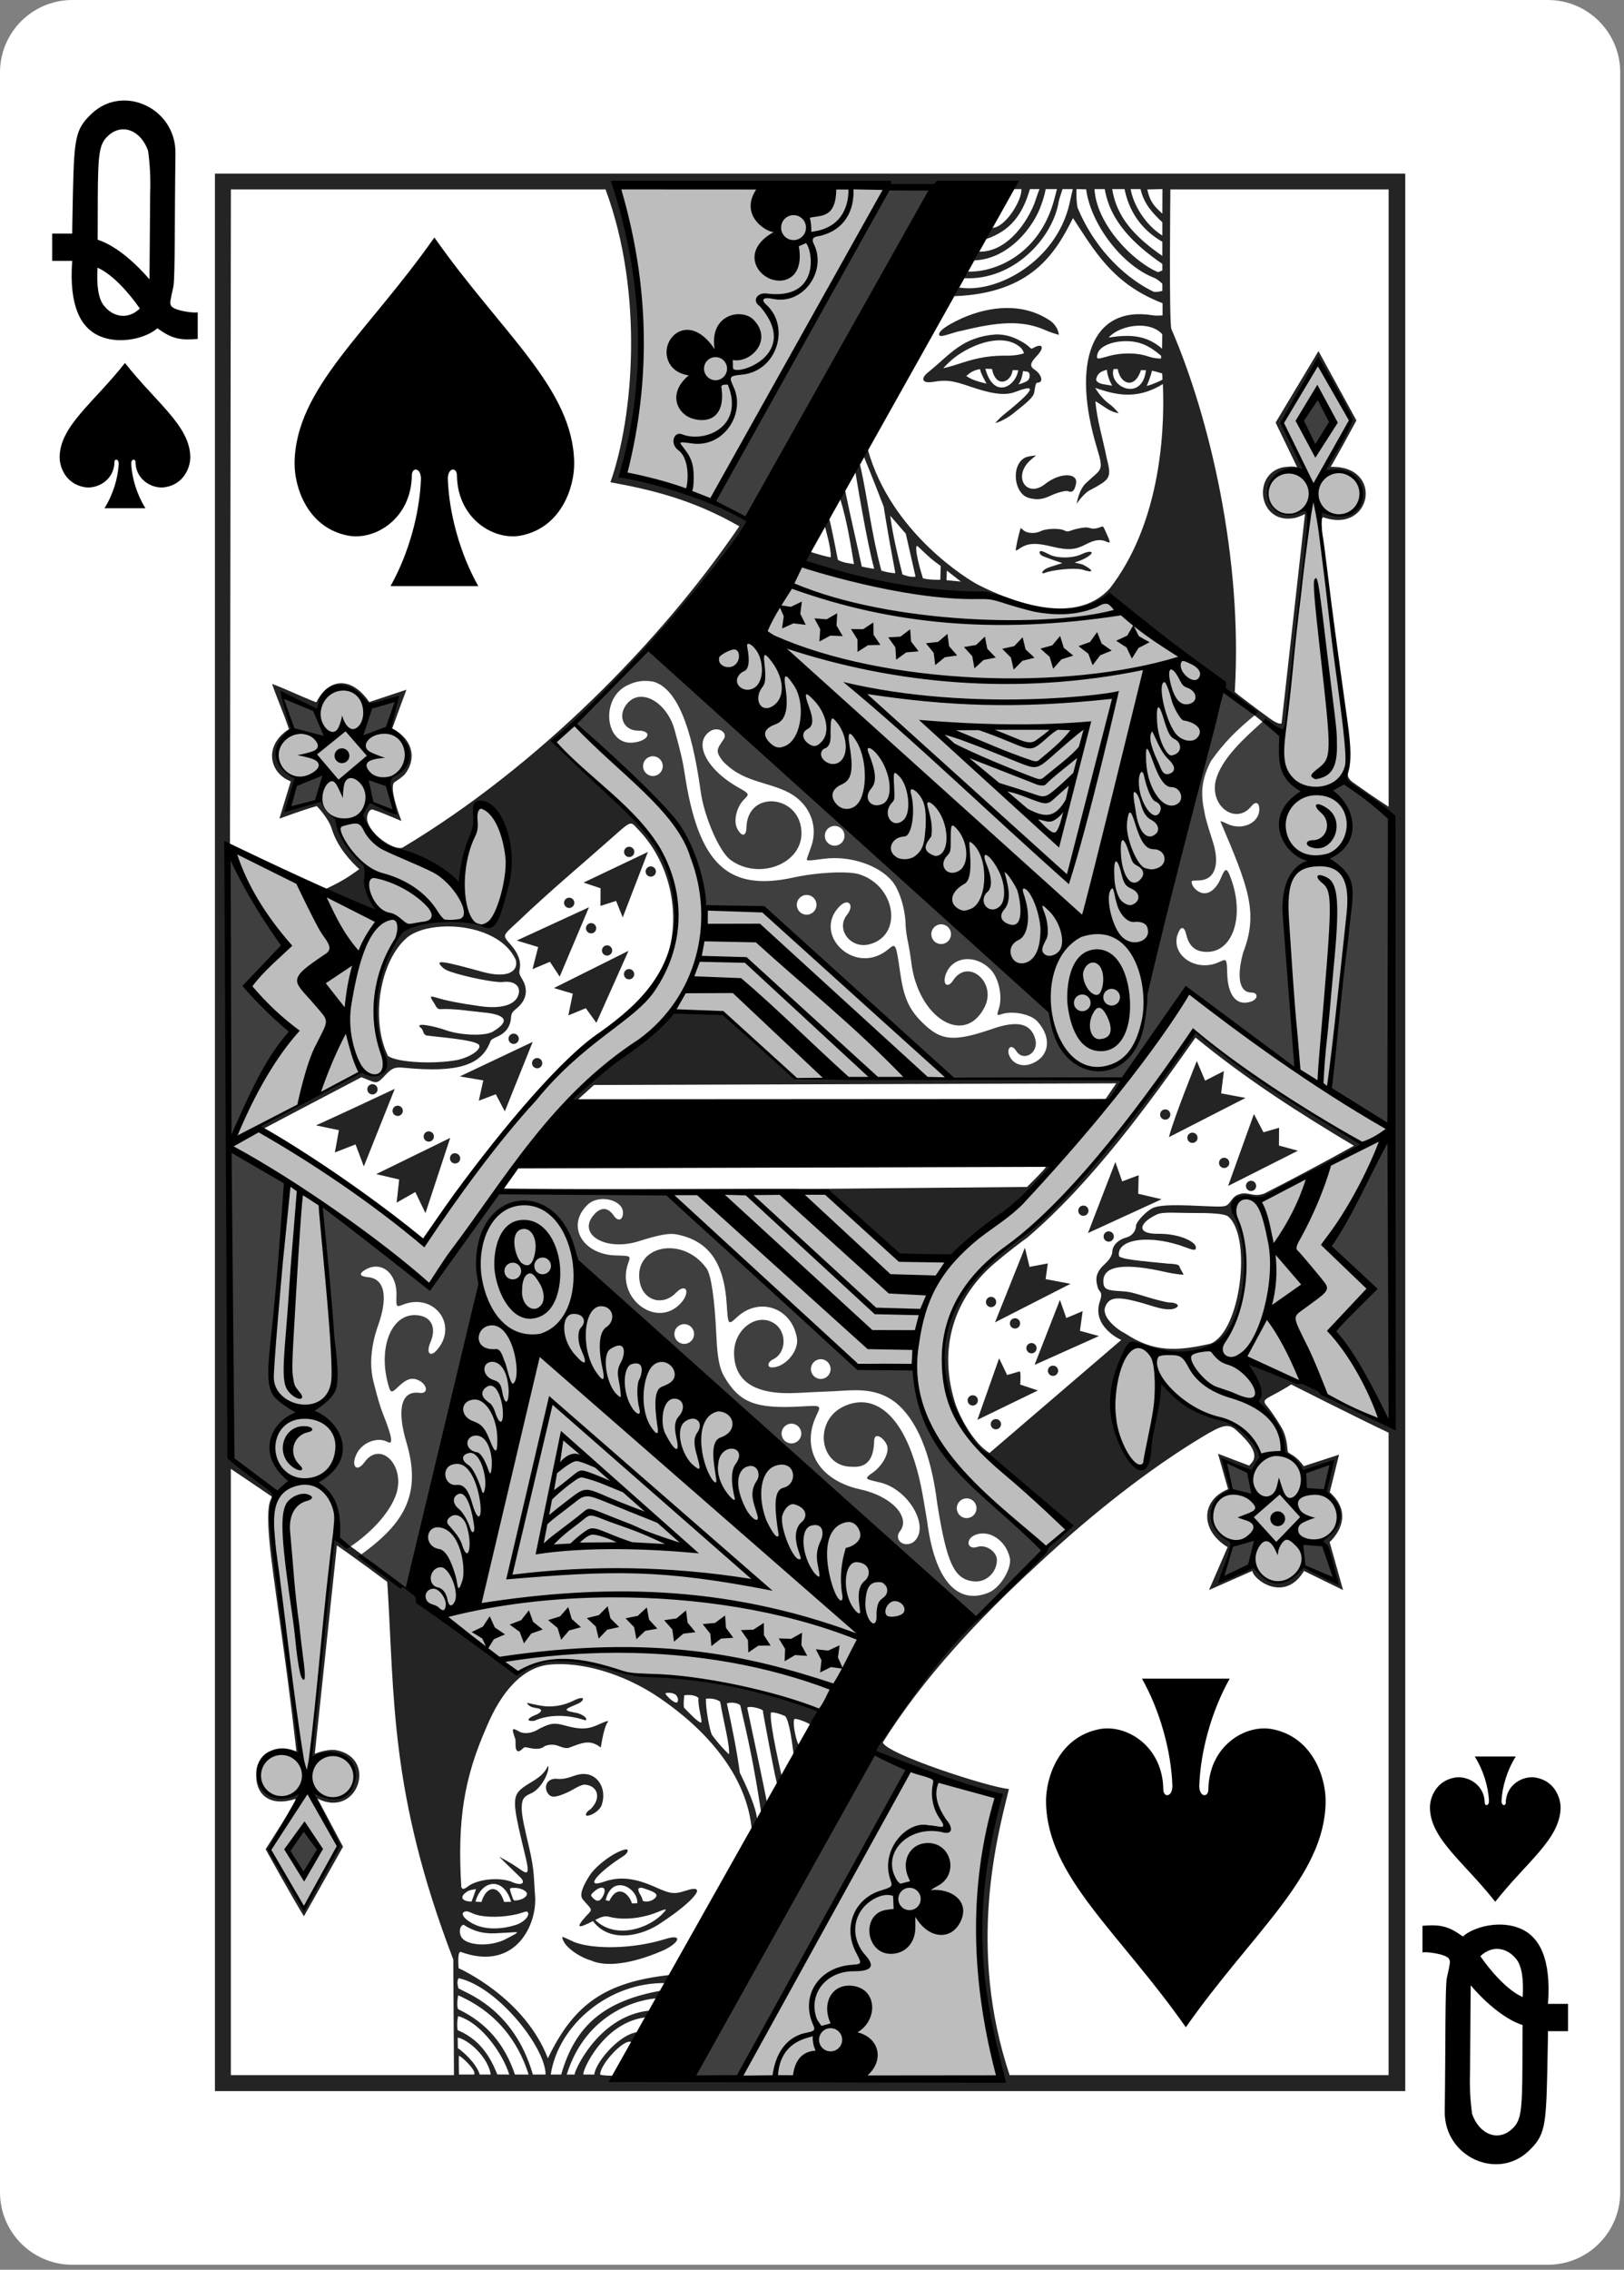 <?xml version="1.0" encoding="UTF-8" standalone="no"?><!DOCTYPE svg PUBLIC "-//W3C//DTD SVG 1.1//EN" "http://www.w3.org/Graphics/SVG/1.1/DTD/svg11.dtd"><svg width="100%" height="100%" viewBox="0 0 179 250" version="1.1" xmlns="http://www.w3.org/2000/svg" xmlns:xlink="http://www.w3.org/1999/xlink" xml:space="preserve" xmlns:serif="http://www.serif.com/" style="fill-rule:evenodd;clip-rule:evenodd;stroke-linejoin:round;stroke-miterlimit:2;"><rect x="0" y="0" width="179" height="250" fill="#808080" stroke="none"/><g id="g6503"><path id="rect7399-8-3" d="M178.583,7.972c-0,-4.4 -3.573,-7.972 -7.973,-7.972l-162.638,-0c-4.4,-0 -7.972,3.572 -7.972,7.972l0,233.504c0,4.4 3.572,7.973 7.972,7.973l162.638,-0c4.4,-0 7.973,-3.573 7.973,-7.973l-0,-233.504Z" style="fill:#fff;"/><path id="path7431-0-1" d="M13.774,39.979c-3.449,4.385 -7.138,6.909 -7.2,10.331c-0.021,1.108 0.651,2.991 2.755,3.351c1.365,0.233 3.245,-0.752 3.284,-2.754c-0.008,-0.398 0.473,-0.388 0.469,0.158c-0.065,1.579 -0.625,3.417 -1.567,4.914l4.518,-0c-0.942,-1.497 -1.503,-3.335 -1.567,-4.914c-0.008,-0.546 0.475,-0.556 0.469,-0.158c0.039,2.002 1.918,2.987 3.283,2.754c2.104,-0.36 2.776,-2.243 2.755,-3.351c-0.062,-3.422 -3.751,-5.946 -7.199,-10.331Z" style="fill-rule:nonzero;"/><path id="path7435-3-6" d="M164.809,209.47c-3.448,-4.385 -7.138,-6.909 -7.199,-10.331c-0.021,-1.108 0.651,-2.991 2.755,-3.351c1.365,-0.233 3.244,0.752 3.284,2.754c-0.008,0.398 0.473,0.388 0.468,-0.158c-0.064,-1.579 -0.624,-3.417 -1.566,-4.914l4.517,0c-0.942,1.497 -1.502,3.335 -1.566,4.914c-0.009,0.546 0.474,0.556 0.468,0.158c0.04,-2.002 1.919,-2.987 3.284,-2.754c2.104,0.36 2.776,2.243 2.755,3.351c-0.062,3.422 -3.751,5.946 -7.2,10.331Z" style="fill-rule:nonzero;"/><path id="path37-0-2-9" d="M7.958,28.734l-2.206,0l-0,-3.007l2.206,-0c-0,-0 0.017,-1.621 0.08,-4.48c0.137,-6.094 0.289,-7.04 2.053,-8.717c3.484,-3.314 9.318,-0.614 9.249,4.371c-0.101,7.034 -0.028,13.741 -0.234,14.691c-0.365,1.673 -0.402,1.768 -0.253,2.073c0.306,0.614 2.941,0.88 2.941,0.709l-0,2.962c-2.013,0.156 -2.849,-0.033 -4.46,-1.183c-1.005,0.971 -4.066,1.945 -6.5,0.799c-1.852,-0.872 -3.255,-3.123 -2.876,-8.218Zm7.457,5.251c-1.094,-1.58 -2.934,-3.736 -4.665,-4.502c-0.108,1.817 0.049,3.34 0.687,4.159c1.016,1.305 2.659,1.603 3.978,0.343Zm0.907,-17.375c-0.812,-2.299 -2.896,-3.078 -4.42,-1.64c-0.952,0.895 -1.104,1.836 -1.125,6.952c-0.012,3.155 -0.012,4.482 -0.012,4.482c2.965,0.961 5.737,4.418 5.713,4.373l0.073,-9.542c0.058,-1.549 -0.019,-3.099 -0.228,-4.625l-0.001,-0Z" style="fill-rule:nonzero;"/><path id="path37-0-5-5-3" d="M170.623,220.715l2.206,-0l0,3.007l-2.206,0c0,0 -0.017,1.621 -0.08,4.48c-0.137,6.093 -0.289,7.039 -2.053,8.717c-3.484,3.314 -9.318,0.614 -9.249,-4.371c0.101,-7.034 0.028,-13.741 0.234,-14.691c0.365,-1.673 0.402,-1.768 0.253,-2.074c-0.306,-0.613 -2.941,-0.879 -2.941,-0.708l0,-2.962c2.013,-0.156 2.849,0.033 4.46,1.182c1.005,-0.97 4.066,-1.944 6.5,-0.798c1.852,0.872 3.255,3.123 2.876,8.218Zm-7.457,-5.251c1.094,1.58 2.934,3.736 4.665,4.501c0.108,-1.816 -0.049,-3.339 -0.687,-4.158c-1.017,-1.305 -2.659,-1.603 -3.978,-0.343Zm-0.907,17.375c0.812,2.299 2.896,3.078 4.42,1.64c0.952,-0.895 1.104,-1.837 1.125,-6.952c0.012,-3.155 0.012,-4.482 0.012,-4.482c-2.965,-0.961 -5.737,-4.418 -5.714,-4.373l-0.072,9.542c-0.058,1.549 0.019,3.099 0.228,4.625l0.001,0Z" style="fill-rule:nonzero;"/><path id="path4075-4-3-9" d="M81.663,228.936l18.779,-34.271c-0,0.008 4.479,1.768 9.782,3.146c-5.09,13.285 -0.037,30.808 -0.037,30.808c-0,0 -28.539,0.288 -28.525,0.317l0.001,-0Zm-51.463,-58.522c-1.065,-14.554 0.616,-26.896 1.293,-40.262c0.044,-0.186 -6.099,-3.994 -6.099,-3.994l14.439,-8.148c1.438,0.747 2.264,0.617 2.604,-0.766c-1.456,-4.957 -1.742,-9.757 1.594,-13.863c2.5,-3.001 8.206,-1.459 9.866,-1.466c1.292,-0.005 4.367,-10.239 -0.833,-13.256c-1.102,-0.64 -1.624,5.973 -2.375,8.753c-3.347,-1.957 -9.533,-3.606 -10.359,-7.059c-0.423,-1.913 5.654,-5.595 4.461,-7.752c-1.738,-3.141 -6.228,-7.84 -8.15,-6.55c-1.816,1.643 -6.149,5.002 -6.12,7.3c1.353,4.12 4.794,4.407 6.602,8.305c0.45,0.842 3.776,4.383 3.776,4.383c-1.249,1.911 0.771,5.252 0.865,4.741l-15.752,-6.874c0,0 3.611,27.212 -0.202,31.24c-0.404,0.426 3.373,-1.068 3.437,-0.835c1.148,1.455 13.87,9.556 17.512,12.468c6.466,-9.033 8.828,-13.007 17.163,-21.022c1.829,-1.514 5.907,-4.28 8.239,-7.603c1.874,-2.67 2.651,-5.678 2.314,-8.012c-0.435,-3.019 -0.703,-5.084 -2.563,-7.49c-4.298,-5.557 -11.133,-10.858 -11.013,-10.955l2.336,-1.903c0,-0 8.43,6.982 12.001,12.117c2.405,3.459 2.426,8.217 2.426,8.217c-0,0 4.879,-0.194 5.997,0.021c0.135,0.026 20.734,18.749 20.734,18.749l-38.893,0.148c-7.261,6.858 -11.145,12.693 -18.064,22.543c-0.413,-0.181 -12.599,-9.829 -12.091,-8.747c-0,0 2.922,26.425 1.622,36.095c-0.892,8.215 -2.113,17.037 -2.658,24.613c1.728,-0.377 4.278,-0.868 4.761,1.773c0.422,3.606 -4.215,2.769 -4.323,2.457c0.008,-0.003 2.588,5.564 2.588,5.564c0,-0 -4.016,6.938 -3.904,6.636c0.069,-0.187 -3.651,-6.159 -3.651,-6.159c0,-0 2.761,-5.014 3.177,-6.031c0.284,-0.694 -4.226,1.83 -4.403,-1.829c-0.182,-3.765 4.706,-2.867 4.452,-2.391c-0.603,-8.05 -1.952,-16.373 -2.806,-23.156l0,0Zm60.388,18.111c0.111,-0.084 -10.659,-4.328 -20.551,-3.928c-3.486,-1.359 -9.17,-2.781 -12.965,-0.248c-4.267,-2.893 -7.95,-6.079 -11.693,-9.234c1.048,-0.014 5.557,-25.936 7.542,-34.115c-1.145,-10.944 9.383,-10.936 10.297,-2.17c11.343,11.744 25.231,23.892 39.546,35.843c-2.277,4.73 -10.497,8.336 -12.176,13.852Zm24.799,-77.419c-12.932,-13.202 -39.995,-36.804 -39.995,-36.804l12.669,-12.381c6.65,1.984 13.484,3.643 21.209,3.721c0.03,0.03 8.466,3.843 12.961,-0.01l11.694,9.279c0,-0 -4.85,25.545 -7.698,34.461c0.06,3.531 -1.274,7.833 -4.757,8.472c-2.975,0.545 -5.263,-3.678 -6.083,-6.738Zm26.136,-30.582c1.349,-8.305 1.627,-14.35 2.563,-24.038c-5.832,1.711 -5.753,-6.162 -0.024,-4.091l-2.656,-5.86l3.933,-6.601l3.61,6.268l-3.108,5.557c6.749,-0.072 4.963,6.594 -0.662,4.875c1.049,9.281 3.359,18.657 3.247,27.832c2,14.716 -2.46,35.193 -1.721,35.678l6.301,4.34l-1.077,32.016l-9.951,-4.366l-2.961,2c0.951,1.884 2.16,3.691 2.568,5.738c0,-0 6.853,5.643 5.902,7.402c0.442,0.26 -4.877,7.308 -6.437,7.132c-2.975,-0.337 -6.425,-4.192 -7.419,-6.928c-0.84,-2.757 6.153,-5.46 5.271,-7.478c-1.055,-2.413 -3.719,-3.574 -6.081,-4.283c-3.255,-0.979 -4.745,-3.559 -4.894,-3.559c0,-0 -1.265,10.233 -2.483,9.415c-4.9,-3.291 -1.549,-13.733 -0.64,-13.442c-0,-0 2.14,0.492 4.668,0.73c8.907,0.935 8.304,-10.031 6.578,-15.338c-0.617,-2.076 2.023,-1.41 3.147,-1.725c4.325,-1.276 11.015,-5.745 11.015,-5.745c-6.962,-3.866 -13.107,-8.278 -18.621,-12.461c0,0 -5.117,8.745 -11.184,14.81c-4.416,4.416 -5.134,5.919 -12.525,11.605c-0.143,0.11 -5.601,6.643 -3.002,14.271c2.224,6.527 12.912,13.594 12.833,14.065l-2.104,2.013c0.085,0.117 -15.13,-9.45 -14.775,-19.74c-0.017,-0.389 -6.915,-0.523 -6.915,-0.523l-20.048,-18.603l16.983,-0.073l8.72,7.13l5.448,0.284c0.356,0.313 0.554,-1.442 5.352,-5.025c9.169,-6.847 20.529,-24.43 20.529,-24.43c-0,0 12.012,8.459 12.024,8.46c-0.601,-12.703 -2.646,-26.364 -1.403,-37.312l-0.001,-0Zm-43.735,-60.033c0,-0 -12.481,23.473 -19.326,34.531l-9.696,-2.784c4.063,-10.796 0.173,-31.371 -0.849,-31.889l29.871,0.142Z" style="fill:#bdbdbd;fill-rule:nonzero;"/><path id="path4073-4-2-4" d="M23.691,19.125l0,211.199l131.2,0l0,-211.199l-131.2,-0Zm44.191,1.225c14.891,0.609 29.798,0.475 44.697,0.475c0.093,1.204 -1.743,4.214 -3.195,4.275l-0.695,1.239c2.742,-0.944 4.023,-2.737 4.831,-5.514l1.059,-0c0,-0 -0.197,0.468 -0.574,1.615c-1.142,2.775 -3.421,5.352 -6.087,5.276l-0.54,0.964c3.709,-0.115 6.573,-3.601 7.423,-6.217c0.327,-0.855 0.456,-1.638 0.456,-1.638l1.241,-0c-0,-0 -0.282,1.134 -0.452,1.68c-1.819,5.823 -6.697,7.524 -9.357,7.403l-0.412,0.736c5.472,0.27 9.813,-4.456 10.431,-8.523c0.123,-0.461 0.408,-1.296 0.408,-1.296l1.13,-0c-0,-0 -0.289,1.217 -0.374,1.655c-1.462,6.255 -7.931,9.887 -12.169,9.187c-0.181,0.295 -0.382,0.678 -0.523,0.957c8.506,-0.322 11.146,-4.721 13.086,-8.606c2.314,3.497 4.327,7.257 9.872,9.376l0,1.339c0,-0 -0.581,0.077 -1.09,-0.006c-6.76,-1.094 -8.996,5.236 -6.118,14.691c0.787,2.588 0.434,2.192 -1.25,3.812c-0.802,0.772 -1.008,2.273 -1.008,2.273c0,-0 0.419,-0.707 1.122,-1.29c0.306,-0.254 0.933,-0.496 1.396,-0.816c1.25,-0.726 1.239,-1.225 0.79,-2.942c-0.407,-2.085 -1.065,-4.144 -1.245,-6.266c0.907,0.511 1.557,1.191 2.577,1.315c-0,0 -0.482,-0.573 -0.951,-0.942c-0.722,-0.5 -1.189,-1.12 -1.659,-1.834c-0,0 0.555,0.17 0.884,0.274c2.329,0.731 4.328,0.678 6.589,-0.7c0.258,6.237 -0.598,15.699 -5.814,22.465c-4.001,4.502 -11.662,1.095 -14.496,-0.326c-1.147,-0.575 -9.647,-5.749 -12.204,-14.901l-0.424,0.802c0.953,2.304 2.174,5.48 2.174,5.48c-0.06,-0.322 0.365,2.505 1.275,7.305c-0.483,0.005 -1.016,-0.132 -1.54,-0.272c-1.141,-4.253 -1.444,-7.623 -2.359,-11.733l-0.506,0.873c0.023,0.142 1.24,7.666 2.075,10.654c-0.482,-0.045 -1.37,-0.245 -1.37,-0.245c-0.681,-3.153 -1.213,-5.331 -1.847,-8.429l-0.541,0.95c0.77,2.503 1.112,4.782 1.527,7.207c-0.599,-0.09 -1.203,-0.148 -1.775,-0.466c0,0 -0.8,-4.154 -0.98,-4.607l-0.479,0.823c0.058,0.253 0.733,2.488 0.678,3.508c-0.574,-0.095 -1.569,-0.381 -2.27,-0.617c-0.216,0.377 -0.733,1.172 -0.733,1.172l-0,0.002c-0,-0 14.788,4.673 19.505,3.325c-0.008,0.129 9.037,3.966 14.084,0.706c0,-0 8.779,6.52 12.209,9.126c-0,0.296 1.21,1.766 2.447,2.645c3.136,2.02 4.927,4.561 4.763,3.471c0.17,-1.648 1.624,-14.898 1.904,-17.266c1.043,-7.979 1.042,-7.894 -0.168,-7.527c-5.236,1.289 -4.366,-5.745 0.499,-4.472l-2.466,-5.437c-0,0 2.741,-4.896 4.061,-6.72l3.55,6.444l-2.907,5.683c5.661,-0.426 5.107,6.703 -0.434,4.316c-0,-0 -0.034,2.118 -0.022,1.963c0.053,-0.606 0.045,-1.124 0.237,-1.237c5.398,1.917 6.761,-5.713 0.844,-5.541c0.953,-1.662 1.845,-3.286 2.834,-5.118l-4.182,-7.637l-4.726,7.874l2.378,4.915c-0.534,-0.139 -0.964,-0.054 -1.536,0.005c-3.502,0.718 -2.749,6.365 1.254,5.588c0.457,-0.088 1.144,-0.435 1.144,-0.435l-2.583,23.062c-0,-0 -0.255,0.208 -1.292,-0.541c-1.198,-0.864 -3.707,-2.743 -3.867,-2.936c0.896,-14.744 -2.785,-30.256 -6.988,-39.969c-0.267,-0.745 -0.109,-15.371 -0.109,-15.371l24.056,0l0,67.994c-1.246,-0.79 -2.727,-1.829 -4.008,-2.735c-0.384,-0.311 -0.622,-0.681 -0.457,-1.275c-0.422,0.903 -0.167,1.292 -0.167,1.292l5.264,4.211l-0.209,66.856c-9.372,-4.172 -8.648,-4.953 -16.195,-7.191c0.009,-0.004 1.668,3.749 1.193,4.426c1.125,1.083 3.016,3.35 3.108,5.568c1.007,0.874 1.289,0.983 2.044,2.24l3.158,-1.143l-0.717,3.294c3.357,2.356 0.124,5.522 -0.497,5.231c-0,-0 1.48,3.184 1.818,4.633c-0.53,-0.036 -3.188,-1.48 -3.928,-1.822c-1.927,3.798 -5.18,0.61 -5.206,0.05l-3.61,1.61l1.278,-4.114c-2.324,-1.416 -3.893,-3.557 -0.136,-5.862l-0.868,-3.211l3.09,1.216c0,0 0.577,-0.928 1.015,-1.604c-1.156,-5.042 -8.756,-4.089 -11.197,-8.624c-0,0 -0.599,5.661 -1.214,7.71c-0.24,5.414 -4.027,-0.063 -4.027,-5.79c-0,-1.294 1.624,-5.645 2.173,-5.856c0.571,-0.08 5.996,2.548 9.639,-0.062c1.659,-1.729 4.52,-6.59 1.772,-14.202c-0.91,-1.759 1.728,-1.982 2.585,-1.388c0,-0 7.929,-4.155 11.508,-6.156c-6.004,-3.305 -18.489,-12.098 -18.481,-12.515c-1.665,2.649 -3.573,4.87 -6.255,8.616c-4.348,5.128 -7.746,10.001 -13.263,14.099c-7.759,5.659 -9.582,11.355 -7.418,18.043c1.64,5.123 7.178,8.523 12.897,13.921c-9.853,8.986 -16.616,16.378 -21.36,24.545c4.004,2.11 13.662,5.164 13.662,5.164c-3.587,11.943 -1.955,21.43 0.409,30.952c-0,-0 -28.033,0.035 -42.58,-0.423c-0.124,0.122 -1.699,0.04 -1.72,-0.061c-0.057,-1.064 2.621,-3.993 3.423,-3.584c0.403,-0.397 1.253,-0.599 1.1,-1.087c-2.007,-0.24 -5.051,3.234 -5.172,4.671l-1.196,0c-0.245,-0.214 2.172,-5.868 7.017,-6.319c-0.05,0.204 0.65,-0.44 0.124,-0.715c-5.648,0.67 -8.279,6.949 -8.112,7.034l-0.873,0c1.921,-6.173 6.921,-8.123 9.815,-8.391c0.027,-0.012 0.938,-0.329 0.694,-0.87c-6.396,1.113 -9.584,3.886 -11.121,9.261l-1.152,0c0.832,-5.452 6.43,-10.229 12.759,-10.073c0.198,-0.126 0.44,-0.274 0.337,-0.894c-7.023,0.793 -10.525,3.141 -13.411,9.183c-2.581,-6.71 -9.752,-9.895 -9.838,-9.923c0,-0 -0.174,-1.878 0.227,-1.801c6.119,2.219 8.454,-3.103 8.199,-6.195c-0.143,-1.721 -0.045,-2.669 -0.62,-5.149c-0.512,-2.212 -0.893,-3.702 -0.852,-4.662c0.04,-0.95 0.338,-1.142 1.039,-1.461c1.312,-0.595 2.132,-2.753 1.841,-3.017c-0.674,1.569 -2.455,1.84 -3.276,2.894c-0.655,0.868 -0.366,2.251 0.801,7.051c0.711,2.925 -0.133,1.58 -1.792,0.664l-1.108,-0.629c0.743,0.766 1.529,1.488 2.286,2.238c0.678,0.621 0.298,1.003 -0.674,0.644c-1.4,-0.7 -4.097,-0.407 -5.131,0.475c-0.403,0.287 -0.545,0.257 -0.647,-0.008c-0.452,-7.455 0.329,-12.04 2.794,-17.642c1.594,-3.808 3.966,-6.66 7.131,-6.863c3.188,-0.264 7.772,0.856 11.936,3.689c4.89,3.327 9.655,8.385 10.161,14.592c0.02,0.072 0.377,-0.529 0.539,-0.847c0.224,-0.738 -0.592,-2.955 -1.866,-5.524c-0.235,-1.933 -0.9,-5.321 -1.421,-7.613c0.396,-0.18 1.241,-0.079 1.479,0.21c0.895,3.79 1.533,6.74 2.301,11.817c0.011,0.495 0.645,-0.733 0.647,-1.059c-0.11,-0.758 -2.223,-10.693 -2.18,-10.467c0.012,-0.337 2.004,0.107 1.73,0.421c0,-0 1.514,8.333 1.622,8.075l0.512,-0.708c-0,-0 -1.445,-6.085 -1.264,-7.259c0.123,-0.179 1.243,0.184 1.598,0.377c0.445,0.598 0.731,2.77 0.919,4.251c0.515,0.394 0.617,-0.744 0.578,-1.045c-0.371,-0.589 -0.763,-2.79 -0.469,-2.904c0.232,-0.089 1.514,0.423 1.76,0.643c0.29,0.258 1.41,-1.294 1.126,-1.563c-6.055,-2.323 -13.694,-3.679 -19.442,-3.77c-1.336,0.005 -1.867,-0.184 -3.916,-0.925c-5.217,-1.887 -9.53,-0.006 -10.163,0.59c-6.37,-4.435 -13.481,-10.627 -19.141,-14.578c-0.267,-0.177 -0.902,-0.282 -0.972,-0.282c-0.898,6.879 -1.525,14.839 -2.29,21.187c-0.312,2.514 -0.338,2.905 -0.223,2.976c1.851,-0.96 4.255,-0.376 4.718,1.196c0.694,2.353 -1.573,3.972 -3.792,2.828c-0.824,-0.425 -0.943,-0.341 -0.567,0.463c0.649,1.447 2.522,5.258 2.522,5.258c0,0.001 -2.476,5.278 -3.756,6.685c-1.248,-2.019 -2.893,-4.166 -3.583,-6.371c0.98,-1.922 2.832,-4.398 3.417,-6.292c-2.213,1.012 -4.707,0.696 -4.654,-2.218c0.087,-2.111 1.924,-2.56 4.59,-1.577c-2.751,-18.147 -3.541,-28.913 -2.867,-29.004c-0.182,-0.13 -3.422,-2.46 -5.105,-4.104l0.197,-139.617l41.294,-0c4.245,11.402 3.076,25.113 0.539,32.253c4.507,0.826 9.061,1.893 14.205,4.851c-8.691,12.763 -22.332,26.556 -37.108,35.387c-0.838,0.379 -3.589,-1.341 -3.912,-3.039c-0.075,-0.395 0.142,-1.171 0.585,-1.157c1.086,0.353 2.138,0.837 3.198,1.27c-0,0 -1.477,-3.711 -0.764,-4.275c0.463,-0.305 0.843,-0.56 1.14,-0.874c1.061,-1.373 0.976,-2.929 -0.147,-4.125c-0.452,-0.475 -0.979,-0.802 -1.243,-0.923c-0,-0 1.042,-2.897 1.564,-4.262l-4.101,1.36c-1.894,-2.798 -4.452,-2.746 -5.831,0.029c-0,-0 -0.886,-0.33 -2.553,-1.068c-1.439,-0.638 -2.325,-0.964 -2.325,-0.964c0.539,1.609 1.245,3.12 1.861,4.983c-2.824,1.804 -2.18,4.847 0.198,5.754l-1.252,4.109c-0,0 2.67,-0.997 4.118,-1.384c0,0 1.27,1.278 1.646,2.492c0.646,2.083 2.112,3.593 3.039,4.453c-1.545,1.134 -2.308,1.517 -4.048,2.354l6.006,2.429c-0.373,-1.271 -1.169,-2.215 -1.249,-3.823c-0.071,-1.378 -0.149,-1.404 -1.039,-2.337c-1.634,-1.427 -1.808,-3.121 -2.357,-4.24c-0.749,-0.442 -1.23,-1.146 -1.583,-1.888c-0.395,-0.83 -2.979,1.115 -3.37,0.747c-0.479,-0.513 0.833,-3.138 0.688,-3.399c-1.054,-0.091 -4.008,-2.396 -0.49,-4.965l-1.123,-4.176c-0,0 2.678,1.172 3.961,1.828c0.891,-4.173 4.956,-2.172 5.613,-0.373c0,-0 3.222,-1.061 3.023,-0.2c-0.09,0.773 -0.614,2.703 -0.614,2.703c2.897,2.569 2.298,3.831 -0.056,5.516c-0.036,1.362 0.536,3.48 0.536,3.48c-0,0 -1.639,-0.73 -2.719,-1.036c-0.432,0.433 -0.922,1.215 -0.84,1.618c0.732,3.248 4.73,4.151 10.654,7.471c0.203,-2.098 1.648,-4.966 1.811,-7.484c0.102,-1.836 0.166,-1.865 1.456,-1.279c3.394,2.456 2.358,9.206 1.121,11.974c-0.733,1.568 -0.854,1.527 -2.278,1.073c-1.972,-0.63 -5.459,-0.377 -7.378,0.275c-2.653,1.088 -3.905,7.017 -3.934,8.818c-0.047,1.711 0.085,3.407 0.981,5.521c0.372,1.353 -0.31,2.395 -1.527,2.033c-0.273,-0.081 -0.924,-0.329 -0.924,-0.329l-11.451,5.934l0.296,0.49c0,0 7.409,-3.903 11.074,-5.819c1.83,0.715 1.585,0.862 2.771,-0.376c0.709,-0.732 1.059,-0.747 2.01,-0.656c5.788,0.557 8.351,-0.288 9.352,-2.718c0.15,-0.365 0.093,-0.352 0.684,-0.651c1.095,-0.427 1.61,-1.198 1.666,-2.166c0.036,-0.635 0.312,-0.722 0.794,-1.166c0.901,-0.828 1.084,-1.867 0.517,-2.934c-0.267,-0.503 -0.472,-0.661 -0.361,-1.182c0.186,-0.873 -0.137,-1.782 -0.974,-2.743c-0.964,-1.107 -0.957,-0.92 0.858,-2.613c3.565,-3.395 6.706,-5.993 10.173,-9.064c2.372,-2.102 2.116,-1.951 3.039,-0.989c3.398,3.539 4.73,9.056 3.2,13.909c-0.071,0.228 -0.102,0.202 0.077,-0c0.961,-1.092 0.987,-6.583 0.166,-9.019c-1.001,-2.993 -1.971,-4.552 -5.282,-7.483c-2.068,-1.87 -7.694,-7.268 -7.694,-7.268c8.185,-7.111 17.001,-15.949 21.944,-24.076c-2.537,-2.725 -14.297,-5.238 -14.297,-5.238c1.463,-3.043 4.359,-16.711 -0.599,-31.866l-0.001,0Zm50.774,0.475l1.061,0.028c0.496,3.799 3.903,8.322 7.438,9.724c0.491,0.186 0.961,0.683 0.961,0.683l0,0.777c0,0 -0.618,0.183 -0.967,0.096c-2.627,-1.26 -6.273,-4.204 -8.381,-9.267c-0.168,-0.835 -0.112,-2.041 -0.112,-2.041l0,-0Zm1.981,-0l1.13,-0c0.608,3.597 3.241,6.099 6.349,8.244l0,0.723c0,-0 -0.444,0.188 -0.48,0.182c-2.694,-1.118 -6.778,-5.214 -6.999,-9.149Zm1.95,-0l1.362,-0c0.486,2.417 1.808,4.447 4.167,5.807l0,1.557c-3.193,-2.201 -5.056,-4.375 -5.529,-7.364Zm2.034,-0l1.092,-0c0.358,1.593 1.294,2.621 2.403,3.655l0,1.465c-1.854,-1.167 -3.194,-3.356 -3.495,-5.12Zm3.507,-0l-0.012,2.708c-0.886,-0.813 -1.344,-1.252 -1.663,-2.663l1.675,-0.045Zm-22.051,14.206c-2.249,1.022 -2.813,1.701 -2.485,1.947c0.236,0.173 1.684,-0.449 2.41,-0.544c3.916,-0.97 6.611,-1.208 9.163,-0.094c0.875,0.382 1.543,0.534 1.543,0.534c0,-0 -0.029,-0.831 -0.884,-1.502c-3.039,-2.088 -6.708,-1.662 -9.747,-0.341Zm19.36,0.842c0.179,-0.006 0.357,-0.003 0.532,0.01c0.844,0.064 1.626,0.354 2.14,0.929l-0.018,1.599c-1.818,-1.609 -3.804,-1.556 -5.893,-1.23c0.691,-0.772 1.985,-1.267 3.239,-1.308l-0,-0Zm-15.675,0.962c-3.704,0.289 -4.987,2.165 -7.378,4.101c-0.983,0.748 -0.759,1.326 0.438,1.13c1.478,-0.243 2.074,-0.184 4.09,0.505c2.2,0.753 3.777,1.065 4.986,0.6c0.962,-0.37 1.534,-0.503 1.61,-0.321c0.105,0.252 -0.733,1.102 -2.79,2.757c-0.68,0.547 -1.008,0.991 -1.008,0.991c0,-0 0.654,-0.13 1.738,-0.875c1.309,-1.048 2.21,-1.716 2.484,-2.291c0.132,-0.279 0.143,-1.278 0.39,-1.278c0.831,-0 0.404,-1.039 -0.352,-1.48c-0.497,-0.354 -0.387,-0.726 0.256,-1.408c1.009,-1.063 0.666,-1.544 -0.43,-0.882c-0.193,0.105 -0.287,-0.219 -0.956,-0.623c-1.058,-0.639 -1.95,-0.938 -3.078,-0.926Zm0.388,0.649c0.85,-0.006 1.646,0.209 2.281,0.745c0.386,0.325 0.422,0.696 0.422,0.696c0,0 -0.752,0.259 -1.863,0.249c-1.651,-0.016 -3.056,0.158 -5.017,0.809c-1.441,0.479 -2.006,0.572 -2.006,0.572c0,-0 0.489,-0.536 0.951,-0.93c1.237,-1.056 3.363,-2.13 5.232,-2.141Zm13.849,0.092c1.706,-0.029 2.797,0.605 3.983,1.609l-0.009,0.312c0,-0 -0.722,0.009 -1.43,-0.24c-1.303,-0.457 -3.063,-0.392 -4.279,-0.054c-1.256,0.349 -1.472,0.471 -1.302,-0.207c0.208,-0.832 1.539,-1.387 3.035,-1.42l0.002,0Zm-15.392,3.041c0.135,-0.004 0.567,0.02 0.728,0.02c0.449,2.193 2.118,1.47 2.284,0.134l0.613,0.001c-0.261,1.783 -2.684,3.276 -3.625,-0.155l-0,-0Zm14.586,0.022c0.3,1.702 1.879,2.26 2.566,0.13l0.552,0.011c-0.422,3.551 -4.173,1.821 -3.573,-0.127l0.455,-0.014Zm-15.184,0.016c0.178,0.644 0.476,1.129 0.723,1.6c-0.968,-0.231 -1.621,-0.426 -2.225,-0.839c0.517,-0.463 0.866,-0.639 1.502,-0.761Zm13.99,0.075c0.061,0.606 0.258,1.147 0.586,1.753c0,-0 -0.606,-0.102 -1.002,-0.169c-0.385,-0.065 -0.828,-0.288 -0.755,-0.583c0.16,-0.648 0.544,-0.827 1.171,-1.001Zm4.962,0.106c0.348,0.077 0.043,-0.021 1.14,0.295c0,-0 0.027,0.472 0.027,0.689c-0.628,0.337 -1.733,0.756 -1.764,0.661c0.027,0.189 0.622,-1.49 0.597,-1.645l0,-0Zm-14.19,0.016c-0,-0 0.175,0.067 0.344,0.066c0.178,-0.002 0.286,0.091 0.34,0.22c0.1,0.241 0.01,0.615 -0.177,0.779c-0.311,0.245 -1.024,0.426 -1.024,0.426c0.359,-0.497 0.42,-0.994 0.517,-1.491l-0,-0Zm1.459,9.308c0,-0 -0.951,0.072 -1.296,0.27c-1.537,0.882 -1.171,4.007 0.506,4.424c0.674,0.167 1.287,0.259 2.421,-0.283c0.675,-0.322 1.619,-0.575 1.885,-0.464c0.557,0.233 0.733,-0.26 0.851,-0.816c0.266,-1.242 -1.769,-1.273 -3.388,0.012c-2.043,1.621 -3.615,-0.777 -1.683,-2.572c0.255,-0.237 0.687,-0.594 0.704,-0.571l0,-0Zm-16.109,6.639l1.716,1.986l1.078,4.734c-0.654,0.112 -1.446,-0.252 -1.446,-0.252c-0.535,-2.142 -1.059,-4.285 -1.348,-6.468Zm23.371,1.191c-0.018,0.002 -0.039,0.006 -0.059,0.016c-0.072,0.031 -0.392,0.175 -0.834,0.225c-0.255,0.028 -0.641,-0.153 -0.916,-0.136c-0.751,0.047 -1.452,0.268 -1.64,0.346c-0.231,0.095 -0.459,0.135 -0.656,0.019c-0.561,-0.331 -2.193,-0.238 -2.689,0.054c-0.587,0.25 -1.247,0.254 -1.729,0.005c-0.207,-0.108 -0.42,-0.38 -0.457,-0.343c-0.077,0.077 -0.391,1.417 -0.486,1.936c0,0.182 -0.125,0.486 -0.049,0.517c0.095,0.039 0.402,-0.241 0.782,-0.435c0.78,-0.398 1.651,-0.368 3.181,0.008c1.889,0.463 2.624,0.328 3.739,-0.241c0.888,-0.454 1.428,-0.563 2.018,-0.4c0.145,0.04 0.534,0.24 0.587,0.189c0.104,-0.1 -0.182,-0.66 -0.427,-1.215c-0.177,-0.401 -0.242,-0.56 -0.365,-0.545l-0,-0Zm-20.382,2.136c1.657,1.573 1.534,1.441 2.581,2.219l-0.05,1.517c-0,-0 -1.284,0.028 -1.913,-0.168c-0.199,-0.589 -1.06,-3.546 -0.62,-3.568l0.002,0Zm13.659,0.573c-0.338,-0.013 -0.159,0.341 -0.011,0.447c0.112,0.077 0.278,0.152 0.501,0.235c0.618,0.232 1.203,0.433 1.84,0.645c0,0 -0.556,0.163 -0.831,0.256c-0.494,0.167 -1.271,0.348 -1.393,0.786c-0.001,0.085 0.12,0.098 0.25,0.047c0.906,-0.357 3.12,-0.587 4.127,-0.392c1.307,0.442 1.389,0.137 0.133,-0.52c-0.254,-0.1 -0.944,-0.238 -0.944,-0.238c0,-0 0.744,-0.255 0.938,-0.359c0.2,-0.107 0.438,-0.214 0.576,-0.331c0.78,-0.502 0.244,-0.709 -0.749,-0.232c-0.993,0.478 -2.763,0.469 -3.569,0.016c-0.357,-0.181 -0.704,-0.349 -0.868,-0.36l-0,0Zm-10.407,2.146l1.546,1.211l-1.582,-0.152l0.036,-1.059Zm-35.013,30.419c-0.312,0 -0.565,0.255 -0.565,0.568c0,0.312 0.253,0.568 0.565,0.568c0.312,0 0.567,-0.256 0.567,-0.568c-0,-0.313 -0.255,-0.568 -0.567,-0.568Zm2.065,0.574l-7.091,3.372l1.874,0.628l-0.015,1.944l1.726,-0.553l0.731,1.815l2.775,-7.206Zm0.313,1.588c-0.312,0 -0.565,0.255 -0.565,0.567c0,0.313 0.253,0.568 0.565,0.568c0.312,-0 0.567,-0.255 0.567,-0.568c-0,-0.312 -0.255,-0.567 -0.567,-0.567Zm-8.989,3.451c-0.312,-0 -0.566,0.25 -0.566,0.562c-0,0.313 0.254,0.568 0.566,0.568c0.312,-0 0.567,-0.255 0.567,-0.568c-0,-0.312 -0.255,-0.562 -0.567,-0.562Zm2.179,1.055l-7.958,3.662l2.36,0.718l-0.624,2.434l1.921,-0.808l1.073,1.632l3.228,-7.638Zm0.236,1.743c-0.312,-0 -0.567,0.254 -0.567,0.567c0,0.313 0.255,0.567 0.567,0.567c0.312,0 0.562,-0.254 0.562,-0.567c-0,-0.313 -0.25,-0.567 -0.562,-0.567Zm-15.793,0.364c2.993,-0.004 6.35,1.138 7.496,3.705c0.304,1.283 -0.955,2.046 -3.644,1.308c-4.444,-1.221 -5.273,-1.358 -4.535,-0.601c0.098,0.099 0.293,0.344 0.958,0.571c1.674,0.572 4.915,1.232 5.789,1.142c1.194,-0.159 2.021,0.398 1.723,1.395c-0.339,1.132 -1.89,1.597 -4.222,1.268c-2.414,-0.341 -3.744,-0.621 -4.546,-0.864c-1.03,-0.312 -1.067,-0.285 -0.579,0.439c0.255,0.377 0.28,0.68 0.657,0.751c1.594,-0.09 3.291,0.215 4.755,0.353c2.628,0.235 3.039,0.982 1.11,2.122c-0.915,0.54 -3.651,0.393 -5.206,-0.168c-1.112,-0.4 -3.659,-0.973 -2.677,-0.197c0.236,0.187 0.156,0.644 0.567,0.788c1.347,0.186 5.156,0.455 5.752,0.995c0.383,0.348 -0.48,1.231 -2.259,1.691c-2.677,0.509 -6.679,0.296 -7.737,-0.427c-1.957,-3.994 -0.904,-10.53 2.16,-13.085c0.978,-0.766 2.643,-1.184 4.438,-1.186Zm17.55,2.084c-0.313,-0 -0.562,0.254 -0.562,0.567c-0,0.313 0.249,0.563 0.562,0.563c0.312,-0 0.566,-0.25 0.566,-0.563c0,-0.313 -0.254,-0.567 -0.566,-0.567Zm2.364,0.605l-8.218,4.1l2.078,0.618l-0.491,2.396l1.926,-0.795l1.165,1.611l3.54,-7.93Zm0.063,2.006c-0.312,0 -0.566,0.255 -0.566,0.567c0,0.313 0.254,0.568 0.566,0.568c0.313,-0 0.567,-0.255 0.567,-0.568c0,-0.312 -0.254,-0.567 -0.567,-0.567Zm4.78,4.835c-3.645,3.553 -7.752,6.366 -11.504,9.817l0.814,-0.033l2.044,-1.847l57.567,-0.181l-1.345,1.966l0.567,0.244c-0,0 1.727,-2.557 1.61,-2.674c-12.649,0.036 -22.412,0.007 -36.287,0.103c-2.529,-2.509 -5.2,-4.86 -7.844,-7.244l-5.622,-0.151Zm-17.5,2.278c-0.312,-0 -0.566,0.254 -0.566,0.567c-0,0.313 0.254,0.567 0.566,0.567c0.312,0 0.564,-0.254 0.564,-0.567c-0,-0.313 -0.252,-0.567 -0.564,-0.567Zm75.157,0.433c5.712,4.679 11.512,8.372 17.46,11.915c-3.104,1.726 -6.761,3.681 -9.851,5.251c-1.177,0.445 -1.692,-0.135 -2.527,0.019c-0.602,0.154 -0.774,0.267 -1.133,0.742c-0.588,0.779 -0.427,0.754 -3.572,0.612c-3.173,-0.144 -4.481,-0.074 -5.164,0.274c-0.655,0.335 -1.78,1.482 -1.78,1.956c0,0.457 -0.359,1.043 -1.012,1.239c-0.761,0.185 -1.64,0.789 -1.603,1.725c-0.203,0.706 -0.634,1.019 -1.016,1.405c-0.905,0.914 -0.814,1.632 -0.552,2.481c0.121,0.38 0.584,0.351 0.212,1.417c-0.971,2.781 2.302,4.279 2.358,4.264l-14.525,12.453c-1.641,-0.95 -3.291,-3.84 -3.841,-5.647c-2.028,-6.668 0.525,-11.935 4.378,-15.229c1.335,-1.142 3.128,-2.502 3.627,-2.844c7.256,-6.199 13.567,-14.979 18.541,-22.033l0,0Zm-73.059,0.479l-8.034,3.802l2.587,0.437l-0.494,2.239l1.874,-0.711l0.992,1.887l3.075,-7.654Zm0.492,1.777c-0.312,0 -0.567,0.255 -0.567,0.567c0,0.313 0.255,0.565 0.567,0.565c0.312,-0 0.562,-0.252 0.562,-0.565c-0,-0.312 -0.25,-0.567 -0.562,-0.567Zm72.708,0.331c0,-0 -2.538,6.263 -3.075,8.385c2.15,-1.11 8.449,-4.322 8.449,-4.322l-2.694,-0.501l0.303,-2.453l-2.07,1.052l-0.913,-2.161Zm-90.864,2.548c-0.312,-0 -0.566,0.254 -0.566,0.567c-0,0.313 0.254,0.567 0.566,0.567c0.312,0 0.567,-0.254 0.567,-0.567c-0,-0.313 -0.255,-0.567 -0.567,-0.567Zm2.46,0.517c0,0 -5.978,2.81 -8.677,4.022l2.519,0.529l-0.441,2.454l2.273,-0.887l0.917,2.425l3.409,-8.543Zm0.321,1.853c-0.312,0 -0.567,0.255 -0.566,0.568c-0,0.312 0.254,0.564 0.566,0.564c0.312,-0 0.566,-0.252 0.566,-0.564c0,-0.313 -0.254,-0.568 -0.566,-0.568Zm84.603,0.409c-0.312,-0 -0.566,0.25 -0.566,0.563c-0,0.312 0.254,0.567 0.566,0.567c0.313,-0 0.562,-0.255 0.562,-0.567c0,-0.313 -0.249,-0.563 -0.562,-0.563Zm9.775,0.513l-2.846,7.92l7.696,-3.881l-2.09,-0.571l0.011,-1.959l-1.719,0.501l-1.052,-2.01Zm-90.95,1.904c-0.312,0 -0.566,0.255 -0.566,0.567c-0,0.313 0.254,0.568 0.566,0.568c0.313,-0 0.567,-0.255 0.567,-0.568c-0,-0.312 -0.254,-0.567 -0.567,-0.567Zm84.173,0.144c-0.313,0 -0.564,0.255 -0.564,0.567c0,0.313 0.251,0.563 0.564,0.563c0.312,0 0.566,-0.25 0.566,-0.563c0,-0.312 -0.254,-0.567 -0.566,-0.567Zm-81.812,0.581l-8.155,3.985l2.531,0.594l-0.278,2.549l2.058,-1.169l1.117,2.326l2.727,-8.285Zm0.509,1.684c-0.313,-0 -0.535,0.254 -0.535,0.567c0,0.313 0.255,0.564 0.567,0.564c0.312,0 0.562,-0.251 0.562,-0.564c0,-0.313 -0.282,-0.567 -0.594,-0.567Zm84.799,0.501c-0.312,-0 -0.567,0.254 -0.567,0.567c0,0.313 0.255,0.564 0.567,0.564c0.312,0 0.566,-0.251 0.566,-0.564c0,-0.313 -0.254,-0.567 -0.566,-0.567Zm-11.995,0.473l-3.017,7.821l8.114,-3.724l-2.575,-0.604l0.046,-2.042l-1.81,0.681l-0.758,-2.132Zm-7.66,0.531c-0,0.18 -2.074,2.21 -2.074,2.21l-23.945,0.222c2.576,0.115 6.922,4.715 10.057,7.516l5.944,-0.238c3.292,-3.237 8.238,-5.699 10.444,-9.699c-0.156,-0.203 -0.424,-0.022 -0.426,-0.011l-0,-0Zm22.621,1.531c-0.312,-0 -0.566,0.254 -0.566,0.567c-0,0.313 0.254,0.563 0.566,0.563c0.312,-0 0.562,-0.25 0.562,-0.563c0,-0.313 -0.25,-0.567 -0.562,-0.567Zm-18.485,2.73c-0.312,0 -0.562,0.25 -0.562,0.563c-0,0.313 0.25,0.567 0.562,0.567c0.312,0 0.566,-0.254 0.566,-0.567c0,-0.313 -0.254,-0.563 -0.566,-0.563Zm9.745,0.782c0.712,0.002 1.553,0.041 2.412,0.037c1.716,-0.009 3.369,0.05 3.797,0.377c2.653,2.238 1.396,12.699 -1.948,14.02c-3.67,0.827 -6.208,0.98 -9.393,-1.124c-0.904,-0.441 -2.575,-1.776 -2.225,-2.876c0.477,-1.353 1.669,-1.254 5.431,-0.081c1.373,0.428 2.127,0.341 2.478,0.073c0.327,-0.25 -0.1,-0.529 -0.802,-0.532c-0.283,-0 -1.5,-0.301 -2.515,-0.614c-1.432,-0.441 -1.843,-0.571 -2.769,-0.626c-1.557,-0.092 -2.01,-0.152 -2.01,-1.106c-0,-1.782 2.474,-2.018 7.026,-0.972c0.544,0.125 1.531,0.263 1.773,0.256c0.176,0.067 -0.348,-0.59 -0.436,-0.983c-0.164,-0.14 -0.458,-0.208 -1.233,-0.234c-2.927,-0.287 -5.357,-0.486 -5.41,-0.87c-0.259,-1.886 3.528,-2.399 7.454,-0.886c1.008,0.389 1.029,0.228 1.021,-0.066c-0.014,-0.543 -1.702,-1.493 -4.192,-1.467c-2.421,0.026 -2.083,-1.206 -0.092,-2.132c0.34,-0.158 0.921,-0.195 1.633,-0.194l-0,0Zm-6.953,2.057c-0.312,0 -0.562,0.256 -0.562,0.569c0,0.313 0.25,0.567 0.562,0.567c0.313,0 0.567,-0.254 0.567,-0.567c-0,-0.313 -0.254,-0.569 -0.567,-0.569Zm-9.236,1.802l-3.294,8.224l8.321,-4.246l-2.744,-0.516l0.241,-1.731l-2.012,0.382l-0.512,-2.113Zm-3.728,5.415c-0.312,0 -0.565,0.255 -0.565,0.568c-0,0.312 0.253,0.567 0.565,0.567c0.312,-0 0.563,-0.255 0.563,-0.567c0,-0.313 -0.251,-0.568 -0.563,-0.568Zm7.589,0.335l-2.797,7.159l7.1,-3.178l-2.097,-0.573l0.299,-2.169l-1.803,0.758l-0.702,-1.997Zm-4.951,2.02c-0.312,-0 -0.567,0.254 -0.566,0.567c-0,0.313 0.254,0.567 0.566,0.567c0.312,0 0.564,-0.254 0.564,-0.567c-0,-0.313 -0.252,-0.567 -0.564,-0.567Zm1.819,2.733c-0.312,-0 -0.567,0.251 -0.567,0.564c0,0.313 0.255,0.567 0.567,0.567c0.312,0 0.562,-0.254 0.562,-0.567c-0,-0.313 -0.25,-0.564 -0.562,-0.564Zm-3.57,1.677l-2.395,6.78l6.671,-3.236l-1.95,-0.644c0,0 0.107,-1.524 -0.076,-1.453c-0.116,0.045 -1.371,0.395 -1.371,0.395l-0.879,-1.842Zm5.939,0.811c-0.312,-0 -0.565,0.25 -0.565,0.563c-0,0.312 0.253,0.567 0.565,0.567c0.312,-0 0.566,-0.255 0.566,-0.567c0,-0.313 -0.254,-0.563 -0.566,-0.563Zm26.254,2.072c0,-0 7.611,3.846 10.734,5.311l0,70.766l-41.769,-0c-4.722,-14.118 -1.33,-26.382 -0.079,-31.518c-2.202,-0.184 -13.557,-3.867 -13.898,-5.134c4.499,-7.158 10.604,-13.663 17.076,-19.605c6.216,-5.784 12.363,-10.557 18.112,-14.027c2.229,-1.346 2.905,-1.543 3.781,-0.745c1.428,1.301 2.318,2.433 1.851,3.344c-0.105,0.206 -0.441,0.547 -0.441,0.547l-3.435,-1.308l1.113,3.902c-3.09,1.26 -3.034,4.606 -0.051,6.381l-2.053,4.729l4.77,-2.103c0.183,1.03 3.585,3.523 5.701,0.001l4.306,2.105l-1.484,-5.282c1.414,-1.35 2.238,-3.506 0.015,-5.493l1.024,-4.138l-3.89,1.268c-0.975,-1.335 -1.541,-1.242 -1.765,-1.606c-0.067,-0.497 -0.078,-1.656 -0.725,-2.723c-0.535,-0.883 -1.147,-1.821 -1.719,-2.478c-0.303,-0.514 -0.061,-0.558 1.492,-1.399c0.73,-0.395 1.333,-0.795 1.333,-0.795l0.001,-0Zm-35.099,1.189c-0.312,-0 -0.566,0.254 -0.566,0.567c-0,0.313 0.254,0.567 0.566,0.567c0.312,0 0.567,-0.254 0.567,-0.567c-0,-0.313 -0.255,-0.567 -0.567,-0.567Zm2.55,2.623c-0.312,-0 -0.567,0.251 -0.567,0.564c0,0.313 0.255,0.567 0.567,0.567c0.312,0 0.566,-0.254 0.566,-0.567c0,-0.313 -0.254,-0.564 -0.566,-0.564Zm-84.324,5.484l4.501,3.041c0.091,0.377 -0.676,0.124 -0.263,4.776c0.373,4.202 1.65,11.49 2.993,23.314c-5.346,-2.257 -6.383,7.26 -0.116,5.22c0.281,0.058 -3.282,5.538 -3.282,5.538c0,0 2.854,5.189 4.22,7.394l4.311,-7.664l-2.819,-5.304c4.415,2.254 6.702,-4.456 2.066,-5.334c-1.12,-0.153 -2.359,0.407 -2.359,0.407l2.439,-22.954c1.965,1.337 5.55,4.019 5.55,4.019c0.816,12.647 0.218,23.187 7.277,41.587l0.073,12.741l-24.591,-0l0,-66.781Zm4.912,2.798c0.009,0.005 0.104,0.08 0.104,0.08c-0.038,-0.063 -0.073,-0.084 -0.104,-0.08Zm43.306,21.871c0.335,-0.014 0.646,0.073 0.836,0.233c0.21,0.199 0.358,0.709 0.081,0.84c-0.306,0.046 -1.1,-0.681 -1.255,-1.023c0.113,-0.028 0.227,-0.045 0.338,-0.05Zm2.149,0.238c0.434,-0.008 0.948,0.075 1.183,0.344c-0.108,0.829 0.404,2.327 0.307,2.682c-0.262,0.129 -1.589,-1.296 -1.916,-1.643c-0.068,-0.473 0.008,-1.074 0.031,-1.346c0.114,-0.02 0.25,-0.034 0.395,-0.037l-0,0Zm-11.764,0.337c-0.143,0.008 -0.366,0.07 -0.676,0.213c-0.815,0.417 -1.743,0.718 -2.907,0.713c-0.934,-0.004 -2.542,-0.49 -2.379,-0.371c0.425,0.762 1.535,0.364 1.556,0.862c-0.276,0.491 -1.014,0.444 -1.381,0.915c-0.077,0.125 0.108,0.231 0.628,0.176c1.578,-0.716 3.64,-0.704 5.527,-0.083c0.396,0.083 0.136,-0.298 -0,-0.399c-0.245,-0.18 -0.65,-0.369 -0.991,-0.41c-1.648,-0.293 -0.924,-0.458 0.178,-0.952c0.607,-0.222 0.874,-0.688 0.445,-0.664Zm14.167,0.056c0.425,0.009 0.882,0.117 1.171,0.364c0.283,1.836 1.089,4.786 0.964,5.781c-0.12,-0.095 -1.143,-1.105 -1.899,-2.177c-0.265,-0.642 -0.68,-2.877 -0.644,-3.946c0.127,-0.018 0.266,-0.025 0.408,-0.022Zm-11.27,2.489c-0.219,0.017 -0.768,0.297 -1.37,0.541c-1.015,0.411 -1.955,0.315 -3.321,-0.066c-1.186,-0.331 -1.618,-0.239 -2.799,0.357c-0.783,0.503 -1.642,0.644 -2.263,0.292c-0.804,-0.458 -0.798,-0.302 -0.4,0.831c0.1,0.283 -0.097,1.139 0.253,1.337c0.267,0.15 0.574,-0.349 0.78,-0.419c0.206,-0.069 1.5,0.511 2.222,-0.129c1.289,-0.468 1.677,0.291 2.569,0.217c1.449,-0.511 2.355,-1.044 3.599,-0.056c0.074,-0.37 0.364,-2.391 0.827,-2.87c-0.012,-0.027 -0.047,-0.039 -0.097,-0.035l-0,0Zm-2.64,5.818c-1.042,0.013 -1.606,0.655 -2.95,0.532c-1.074,-0.075 -1.442,0.879 -0.987,1.574c0.32,0.49 0.749,0.579 2.213,-0.093c0.602,-0.276 1.438,-0.885 1.927,-0.836c1.432,0.144 1.778,1.53 0.586,2.701c-0.58,0.342 -0.585,0.714 -0.408,0.72c0.472,0.018 1.426,-0.546 1.642,-1.203c0.594,-1.801 -0.474,-3.427 -2.023,-3.395Zm4.678,8.297c-1.356,0.286 -3.311,1.846 -3.976,2.855c-0.622,0.984 -1.217,2.097 -0.783,2.647c0.356,0.451 0.855,0.887 0.898,1.132c0.037,0.213 -0.255,0.425 -0.527,0.73c-1.191,1.335 -0.906,1.407 0.764,0.541c1.823,2.48 5.447,1.681 7.607,0.125c3.395,-2.225 5.266,-4.352 2.591,-3.464c-1.227,0.407 -1.687,0.336 -3.177,-0.338c-2.233,-1.011 -3.945,-1.306 -5.796,-0.66c-2.343,0.819 -0.546,-1.117 2.091,-2.795c0.572,-0.364 0.642,-0.779 0.308,-0.773Zm-14.695,3.818c0.793,-0.058 1.616,0.536 2.053,1.965l-0.782,0.012c-0.559,-1.887 -1.91,-1.883 -2.495,0.011l-0.654,-0.045c0.32,-1.176 1.085,-1.885 1.878,-1.943l-0,0Zm13.918,0.143c1.011,-0.097 2.11,0.94 2.038,1.978l-0.587,0.026c-0.356,-1.142 -1.612,-2.147 -2.496,-0.275l-0.407,-0.084c0.271,-1.121 0.845,-1.587 1.452,-1.645l-0,-0Zm-1.878,0.26c0.366,-0 0.459,0.416 0.043,1.092c-0.292,0.476 -0.641,0.432 -0.99,0.073c-0.315,-0.315 -0.295,-0.371 0.047,-0.683c0.365,-0.333 0.681,-0.482 0.9,-0.482l0,-0Zm4.325,0.011c0.159,-0.004 0.461,0.127 0.8,0.241c0.892,0.302 1.094,0.552 0.729,0.917c-0.359,0.36 -1.04,0.468 -1.354,0.263c-0.014,-0.449 -0.458,-0.795 -0.474,-1.246c0,-0.121 0.14,-0.17 0.299,-0.175Zm-13.961,0.017c0.618,-0.029 1.447,0.337 1.386,0.695c-0.066,0.39 -0.676,0.645 -1.178,0.687c-0.337,0.044 -0.323,-0.092 -0.411,-0.332c-0.079,-0.213 -0.181,-0.486 -0.238,-0.699c-0.139,-0.411 0.125,-0.339 0.441,-0.351Zm-4.226,0.135c0,-0 -0.345,1.032 -0.5,1.384c-1.293,-0.069 -1.171,-0.641 -0.561,-1.054c0.329,-0.25 0.661,-0.255 1.061,-0.33Zm20.796,2.254c0.072,-0.01 0.119,-0.001 0.131,0.038c-1.477,1.967 -5.482,3.389 -7.786,1.101c0.681,-0.344 1.049,-0.472 1.544,-0.342c1.61,0.42 3.613,0.121 4.976,-0.381c0.462,-0.17 0.917,-0.385 1.135,-0.416l-0,0Zm-21.799,0.198c0.234,0.004 0.525,0.207 0.931,0.338c1.145,0.37 3.047,0.327 4.531,-0.016c0.71,-0.164 1.046,-0.385 1.202,-0.272c0.278,0.202 -0.01,0.905 -1.036,1.357c-1.337,0.494 -3.375,0.762 -4.919,-0.027c-1.321,-0.674 -1.467,-1.393 -0.709,-1.38l-0,0Zm-0.353,1.477c1.211,0.802 2.423,1.054 3.921,0.914c2.243,-0.082 2.643,-0.359 0.753,0.644c-1.746,0.927 -4.438,0.756 -4.957,-0.248c-0.297,-0.576 -0.106,-1.261 0.283,-1.31Zm10.869,1.345c-0.008,-0 -0.014,0 -0.019,0.003c0.181,1.212 2.213,2.323 3.189,2.585c2.069,0.92 5.36,0.009 7.836,-1.061c1.809,-0.781 2.461,-1.961 0.307,-1.29c-3.467,1.078 -7.817,1.16 -9.996,0.323c-0.708,-0.337 -1.195,-0.565 -1.317,-0.56l-0,-0Zm-11.405,4.541c4.338,0.98 9.579,7.68 9.56,10.61l-1.401,-0c-2.133,-7.454 -7.67,-9.066 -8.212,-9.511c-0.248,-0.914 0.063,-1.121 0.053,-1.099l0,-0Zm-0.069,1.887c5.155,2.262 6.988,6.297 7.76,8.723l-1.508,-0c-1.123,-3.338 -3.14,-5.719 -6.264,-7.201c-0.212,-0.465 0.012,-1.522 0.012,-1.522l-0,-0Zm-0.009,2.285c2.641,0.78 4.971,4.262 5.632,6.438l-1.318,-0.008c-0.935,-2.427 -2.26,-3.983 -4.364,-4.88c-0.087,-0.457 -0.07,-0.974 0.049,-1.55l0.001,-0Zm-0.045,2.366c1.241,0.25 3.341,2.18 3.643,4.072l-1.211,-0c-0.426,-1.275 -1.745,-2.439 -2.421,-2.914c-0,-0.232 -0.012,-1.158 -0.012,-1.158l0.001,-0Zm0.128,2.019l0.008,-0c0.133,-0.083 1.984,1.587 1.671,2.053l-1.667,-0c-0.019,-0.519 -0.032,-2.058 -0.009,-2.053l-0.003,-0Z" style="fill:#242424;fill-rule:nonzero;"/><path id="path4071-9-6-8" d="M97.82,20.815c-3.144,6.1 -19.275,33.573 -19.438,34.529l4.131,1.83l20.055,-36.219c0,-0 -4.156,-0.136 -4.748,-0.14Zm47.455,22.994l-1.748,2.488l1.418,2.844l1.718,-2.712l-1.388,-2.62Zm-73.786,27.514c0,0 -5.784,5.758 -8.045,8.443c4.86,4.857 14.147,10.955 14.216,20.339l6.403,0.024l20.726,18.571c0,0 18.769,0.137 19.119,0.056c0.378,-0.088 7.047,-9.651 7.047,-9.651l11.893,8.687c0,-0 -0.57,-9.356 -1.019,-15.089c-0.148,-3.834 -0.274,-6.192 2.524,-7.889c-3.845,-1.836 -3.602,-5.21 -0.775,-7.689c-1.465,-0.571 -2.847,-4.354 -2.47,-6.12c0,-0 -1.226,-0.968 -1.962,-1.505c-1.793,1.643 -4.618,4.059 -5.179,6.622c-0.527,2.806 2.317,4.727 3.96,2.678c0.464,-0.578 0.877,-0.416 0.877,0.338c0,1.529 -1.921,2.393 -3.546,1.597c-0.379,-0.186 -0.714,-0.31 -0.748,-0.276c3.092,7.256 4.225,10.051 2.506,14.484c-0.743,2.749 -0.393,4.383 0.935,4.383c0.747,0 0.724,0.72 -0.032,0.984c-1.605,0.56 -2.6,-0.625 -2.657,-3.156c-0.034,-1.538 -0.061,-1.576 -0.849,-1.205c-2.745,1.293 -5.726,-1.018 -4.434,-3.435c0.271,-0.508 0.592,-0.348 0.76,0.377c0.316,1.36 1.027,1.959 2.312,1.955c2.962,-0.012 4.203,-4.204 2.494,-8.426c-0.343,-0.847 -0.515,-0.799 -0.966,0.272c-0.706,1.681 -1.89,2.175 -2.866,1.197c-0.328,-0.327 -0.486,-0.859 -0.264,-0.886c0.051,-0.006 0.377,-0.02 0.721,-0.031c1.726,-0.055 2.322,-1.732 1.513,-4.255c-0.711,-2.217 -0.82,-2.619 -1.032,-3.82c-0.326,-1.857 -0.099,-3.266 0.819,-5.068c1.457,-2.046 2.82,-3.402 4.807,-5.032c-1.224,-1.025 -2.313,-1.82 -3.694,-2.85c-0,-0 -8.826,24.261 -8.201,33.714c-1.119,12.454 -10.259,9.008 -10.932,0.383l-43.961,-38.721Zm0.535,3.76c2.5,0.726 4.195,4.703 5.209,12.108c0.376,2.746 2.046,6.591 3.258,7.5c3.058,2.293 7.844,0.526 7.848,-2.899c0.008,-4.264 -5.971,-4.896 -6.063,-0.641c-0.022,1.003 -0.536,1.055 -1.028,0.101c-0.439,-0.851 -0.044,-2.442 0.811,-3.245c0.547,-0.515 0.504,-0.612 -0.54,-1.189c-3.635,-2.011 -5.182,-5.009 -3.239,-6.284c0.85,-0.558 2.011,0.147 1.478,0.897c-0.833,1.173 -0.843,1.358 -0.147,2.332c2.05,2.271 4.595,2.277 6.99,3.366c2.525,1.152 3.679,3.691 2.797,6.155c-0.208,0.582 -0.41,1.155 -0.45,1.275c-0.09,0.27 0.058,0.272 1.835,0.035c2.828,-0.377 5.97,0.635 7.518,2.421c0.832,0.96 1.499,3.119 1.521,4.92c0.008,0.347 0.11,1.13 0.24,1.741c0.13,0.611 0.302,1.643 0.38,2.293c0.74,6.164 5.863,9.317 8.077,4.97c1.393,-2.735 -1.828,-5.472 -3.468,-2.946c-0.576,0.888 -1.17,0.48 -0.838,-0.575c0.645,-2.049 3.199,-2.397 4.938,-0.672c0.941,0.933 1.392,3.049 0.935,4.391c-0.24,0.705 -0.214,0.75 0.307,0.568c1.168,-0.408 3.189,-0.016 3.914,0.761c1.708,1.831 1.365,4.029 -0.737,4.742c-0.956,0.32 -2.039,-0.013 -2.394,-1.135c-0.155,-0.8 0.394,-1.03 0.819,-0.342c0.795,1.289 2.527,0.25 2.118,-1.271c-0.465,-1.73 -1.942,-2.098 -4.667,-1.158c-4.332,1.493 -5.731,1.369 -7.805,-0.696c-1.481,-1.473 -2.037,-2.747 -2.436,-5.557c-0.44,-3.103 -0.483,-3.183 -1.249,-2.53c-3.667,3.125 -8.51,-1.597 -5.404,-4.702c0.96,-0.962 1.667,-0.124 0.803,0.952c-1.262,1.571 0.383,3.758 2.444,3.249c3.752,-0.928 2.986,-6.429 -1.075,-7.714c-1.238,-0.392 -4.638,-0.229 -7.254,0.346c-7.304,1.606 -10.53,-1.517 -12.033,-11.636c-0.176,-1.182 -0.381,-2.055 -1.075,-4.601c-0.823,-3.019 -3.621,-4.659 -5.148,-3.015c-1.217,1.31 -0.577,3.073 1.118,3.077c1.689,0.004 1.171,1.165 -0.59,1.322c-3.056,0.272 -3.588,-4.824 -0.656,-6.284c1.069,-0.534 1.886,-0.608 2.938,-0.43Zm-40.863,1.708l0.998,3.677l3.777,1.069l-1.198,-3.451l-3.577,-1.295Zm9.739,1.133l-1.014,3.282l2.812,-0.981l0.984,-3.145l-2.782,0.844Zm31.065,5.373c0.6,-0 1.086,0.487 1.086,1.088c0,0.601 -0.486,1.088 -1.086,1.088c-0.6,0 -1.086,-0.487 -1.086,-1.088c-0,-0.601 0.486,-1.088 1.086,-1.088Zm-36.102,1.907l-3.281,1.095l-0.573,2.601l3.016,-0.678l0.838,-3.018Zm6.852,1.176l-2.357,-0.723l0.558,2.686l2.576,1.055l-0.777,-3.018Zm105.558,-0.509l-1.565,1.22c4.561,3.97 -0.362,7.797 -0.515,7.538c3.297,2.186 2.71,5.634 2.282,8.79c-0.78,5.632 -1.084,10.959 -1.936,16.73c0,0 3.972,2.746 6.614,3.809c0.05,0.006 0.016,-33.864 0.016,-33.864l-4.896,-4.223Zm-56.276,5.101c0.6,-0 1.086,0.487 1.086,1.088c0,0.601 -0.486,1.088 -1.086,1.088c-0.6,0 -1.086,-0.487 -1.086,-1.088c-0,-0.601 0.486,-1.088 1.086,-1.088Zm-66.677,2.785l0.136,31.605l6.53,-11.698l-4.493,-5.192l3.884,-4.154c-2.289,-3.385 -4.159,-6.98 -6.057,-10.561Zm63.589,4.816c0.6,0 1.087,0.488 1.087,1.088c-0,0.601 -0.487,1.089 -1.087,1.089c-0.6,-0 -1.086,-0.488 -1.086,-1.089c0,-0.6 0.486,-1.088 1.086,-1.088Zm14.827,3.234c0.6,-0 1.086,0.487 1.086,1.088c0,0.601 -0.486,1.088 -1.086,1.088c-0.6,-0 -1.086,-0.487 -1.086,-1.088c-0,-0.601 0.486,-1.088 1.086,-1.088Zm42.469,35.208l4.797,4.932l-3.797,4.674l5.95,10.03l-0.095,-31.031l-6.855,11.395Zm-120.946,-10.38l0.228,33.994l5.129,3.748l1.301,-1.23c-3.31,-3.541 -1.333,-6.176 1.163,-7.7c-4.402,-1.027 -3.066,-6.876 -2.803,-9.586c-0.108,-5.032 1.733,-10.774 1.166,-15.612l-6.184,-3.614Zm29.543,4.725l-7.352,10.262c0,-0 -8.078,-6.13 -12.151,-8.896c0.436,4.428 0.833,10.077 1.374,14.84c1.321,6.955 -2.118,7.075 -2.15,7.741c5.466,4.155 0.878,8.041 0.056,7.846c2.911,1.588 2.671,6.412 2.671,6.412l1.381,0.782c2.089,-1.414 4.336,-3.608 5.074,-5.88c0.934,-3.172 -1.816,-5.808 -3.546,-3.396c-0.849,1.185 -1.53,0.392 -0.834,-0.972c0.636,-1.245 2.295,-1.87 3.398,-1.278c0.642,0.344 0.498,-0.549 -0.492,-3.047c-0.333,-0.838 -0.603,-1.752 -1.071,-3.606c-0.453,-1.794 -0.277,-3.956 0.508,-6.156c1.132,-3.172 0.73,-5.162 -1.082,-5.336c-0.967,-0.093 -1.072,-0.396 -0.283,-0.843c1.76,-0.999 3.467,0.423 3.398,2.833c-0.038,1.303 -0.023,1.325 0.663,1.049c3.474,-1.396 6.219,2.215 3.79,4.986c-0.742,0.847 -1.21,0.31 -0.721,-0.828c0.755,-1.757 0.036,-3.01 -1.73,-3.023c-2.563,-0.02 -3.981,3.527 -2.972,7.426c0.315,1.217 0.364,1.233 1.214,0.42c0.755,-0.721 1.32,-0.953 1.905,-0.777c1.213,0.363 1.531,1.656 0.369,1.496c-1.998,-0.275 -2.523,1.821 -1.393,5.549c1.651,5.676 -0.293,8.843 -5.035,12.269c1.71,1.527 2.805,2.395 5.065,3.774l8.071,-32.67c-0,0 -0.136,-1.855 -0.335,-2.73c-0.008,-8.769 8.161,-9.608 10.717,-1.646c0.245,0.764 1.544,2.716 1.544,2.716l42.519,37.798c0,0 7.938,-7.684 7.829,-7.888c-6.03,-6.088 -14.174,-10.393 -14.471,-20.054c-1.445,-0.042 -6.276,0.048 -6.276,0.048l-20.675,-18.997c-6.488,0.042 -12.243,-0.423 -18.977,-0.224l-0,0Zm11.584,0.712c1.136,-0.036 2.281,0.555 2.281,1.504c0,0.819 -0.547,1.006 -1,0.342c-0.634,-0.928 -1.37,-1.002 -2.118,-0.214c-2.076,2.185 1.149,4.183 4.856,3.008c2.271,-0.719 3.37,-0.913 4.202,-0.746c3.502,0.704 5.194,3.072 5.493,7.683c0.151,2.345 0.147,2.336 1.159,1.407c2.465,-2.262 6.025,-1.003 6.58,2.328c0.238,1.429 -1.298,3.229 -2.759,3.229c-0.572,0 -0.481,-0.599 0.136,-0.894c1.485,-0.709 1.544,-3.055 0.101,-3.971c-1.915,-1.217 -4.438,0.681 -4.407,3.314c0.038,3.167 2.398,4.625 7.061,4.357c0.682,-0.039 2.396,-0.12 3.805,-0.179c2.227,-0.095 4.62,-0.515 6.89,1.201c2.376,1.893 3.953,5.657 4.628,11.095c1.062,6.693 1.883,8.487 4.127,8.648c1.331,0.095 2.46,-1.041 2.46,-2.36c-0.001,-0.93 -1.229,-1.75 -2.161,-1.442c-1.126,0.372 -1.353,-0.849 -0.245,-1.313c1.536,-0.643 3.412,0.595 3.829,2.529c0.243,1.128 -1.026,3.29 -2.358,3.829c-3.474,1.407 -5.945,-1.467 -6.758,-7.901c-0.499,-2.951 -0.773,-4.94 -1.691,-7.462c-1.686,-4.641 -4.456,-6.557 -7.472,-5.168c-3.415,1.572 -2.738,6.694 0.881,6.657c1.988,0.157 2.404,-1.306 2.445,-2.873c0.047,-1.155 1.354,-0.071 1.466,0.725c0.107,0.965 -0.756,2.159 -1.518,2.724c-1.232,0.826 -0.794,0.774 0.466,1.106c3.387,0.625 5.904,5.115 3.879,6.64c-1.052,0.643 -2.17,-0.303 -1.44,-1.232c1.159,-1.478 -0.804,-3.811 -4.377,-4.595c-4.679,-1.027 -6.543,-4.517 -4.855,-8.103c0.559,-1.187 0.607,-1.159 -1.676,-1.03c-5.022,0.284 -6.805,-0.411 -8.491,-3.326c-0.509,-0.88 -0.734,-2.057 -0.842,-4.396c-0.194,-4.186 -0.575,-6.778 -1.102,-7.508c-2.608,-3.613 -8.033,-2.532 -7.355,1.465c0.357,2.099 2.521,2.772 4,1.244c1.116,-1.155 1.637,-0.082 0.547,1.127c-2.623,2.908 -7.187,-0.487 -5.831,-4.337c0.311,-0.881 0.352,-0.853 -1.33,-0.902c-3.743,-0.108 -5.524,-3.316 -3.112,-5.6c0.423,-0.4 1.012,-0.591 1.606,-0.61Zm9.031,13.773c0.6,-0 1.086,0.487 1.086,1.088c0,0.601 -0.486,1.088 -1.086,1.088c-0.6,-0 -1.086,-0.487 -1.086,-1.088c0,-0.601 0.486,-1.088 1.086,-1.088Zm15.048,3.863c0.6,-0 1.086,0.487 1.086,1.088c0,0.601 -0.486,1.088 -1.086,1.088c-0.6,-0 -1.086,-0.487 -1.086,-1.088c-0,-0.601 0.486,-1.088 1.086,-1.088Zm-3.231,7.1c0.599,-0 1.086,0.487 1.086,1.088c-0,0.601 -0.487,1.088 -1.086,1.088c-0.6,-0 -1.087,-0.487 -1.087,-1.088c0,-0.601 0.487,-1.088 1.087,-1.088Zm47.819,4.232l0.689,3.218l2.493,0.657l-0.39,-2.757l-2.792,-1.118Zm8.721,1.114l-0.054,1.908l2.218,0.262l0.784,-3.29l-2.948,1.12Zm-37.23,2.881c0.6,-0 1.087,0.487 1.087,1.088c-0,0.601 -0.487,1.088 -1.087,1.088c-0.6,-0 -1.086,-0.487 -1.086,-1.088c0,-0.601 0.486,-1.088 1.086,-1.088Zm31.847,4.433l-2.607,0.724l-1.252,3.627l3.337,-1.211l0.522,-3.14Zm5.099,0.326l0.319,2.687l3.212,1.454l-1.086,-3.83l-2.445,-0.311Zm-47.336,22.905l-19.938,36.108l5.449,-0.076l18.817,-34.047l-4.328,-1.985Zm-62.706,8.741l-1.761,2.375l1.672,2.755l1.92,-2.767l-1.831,-2.363Z" style="fill:#3f3f3f;fill-rule:nonzero;"/><path id="path4069-2-6-0" d="M112.32,19.905l-9.064,0.001l-0.316,0.356l-4.715,-0l-0.015,-0.353l-30.882,0c3.671,11.15 4.011,22.138 0.826,32.696c1.815,0.092 9.734,2.127 14.093,4.821c-0.807,2.079 -13.164,17.303 -21.552,24.166c2.384,2.365 5.008,4.73 7.766,7.337c4.171,3.965 5.644,6.694 5.92,11.84c-0.187,6.051 -3.588,9.607 -8.277,12.944c-4.011,2.651 -10.366,10.06 -16.035,17.793c-0.87,1.188 -3.429,4.897 -3.429,4.897c-8.538,-6.98 -17.68,-12.364 -17.914,-12.323c-0,0 9.225,-4.924 11.165,-5.928c1.491,0.958 3.514,0.139 2.542,-1.969c-1.867,-4.799 -0.581,-9.748 1.728,-13.186c0.894,-1.331 5.667,-1.882 8.74,-1.086c1.744,0.954 2.094,-0.273 3.181,-4.403c1.082,-4.109 -0.66,-9.307 -3.143,-9.324c-0.583,-0.008 -0.91,0.212 -0.79,1.674c0.091,1.103 -0.175,1.675 -0.459,2.372c-0.612,1.499 -0.938,2.971 -1.136,4.915c-0.23,-0.417 -2.755,-2.701 -6.517,-3.671c-2.731,-0.323 -4.119,-3.731 -4.004,-3.738c0,-0 0.41,-0.924 0.769,-1.283c0.933,0.447 1.849,0.972 2.956,1.297c-0,0 -0.255,-1.368 -0.354,-1.737c-0.507,-1.903 -0.48,-2.192 0.252,-2.587c1.816,-0.98 2.007,-2.732 0.59,-4.325c-0.358,-0.408 -0.659,-0.669 -1.14,-0.875l0.896,-3.575c-0,-0 -0.82,0.176 -1.477,0.376c-1.9,0.578 -1.76,0.598 -2.57,-0.326c-1.759,-2.01 -4.331,-1.552 -4.855,0.692c-0.045,0.257 -0.164,0.665 -0.164,0.664l-4.052,-1.97c0.119,0.952 1.171,4.178 1.171,4.178c-3.545,2.759 -0.549,5.202 0.418,5.46c0,0 -0.829,2.641 -1.114,3.739l4,-1.146c0.336,0.763 0.75,1.343 1.582,1.878c0.217,2.253 1.949,4.07 3.144,5.164c-0,-0 0.172,0.823 0.069,1.35c-0.258,1.311 1.071,3.387 1.297,3.511c-5.489,-2.249 -11.209,-4.949 -16.732,-7.599l0.344,68.004c0,0 1.287,1.155 3.838,2.985c1.225,0.879 1.225,0.884 0.97,1.897c-0.337,1.337 -0.254,2.356 0.884,11.153c0.603,4.652 1.259,9.478 1.846,13.804c0.234,1.576 0.265,2.587 0.265,2.587c-1.219,-0.566 -2.994,-0.624 -3.912,0.408c-1.583,1.807 -0.316,4.715 2.029,4.653c0.889,-0.012 1.376,-0.194 2,-0.523l-3.499,6.16l4.028,6.795l4.019,-7.267l-2.923,-5.748c2.016,1.124 4.175,1.015 4.63,-1.773c0.146,-2.667 -2.858,-3.415 -4.841,-2.269l2.475,-23.889l1.327,0.976l0.434,-0.236l-1.16,-0.992c0.252,-3.801 -0.999,-5.145 -2.351,-6.065c4.52,-2.576 2.561,-6.648 -0.444,-7.902c-0,0 1.952,-1.143 2.344,-2.342c0.333,-1.073 0.208,-2.772 -0.17,-5.787c-0.282,-4.649 -1.28,-14.255 -1.28,-14.255c3.949,2.983 8.004,6.175 11.817,9.191l7.641,-10.64l18.419,0.128c0,-0 14,12.732 21.046,19.225l6.081,0.054c0.681,9.768 7.445,13.023 14.172,19.815l-7.157,7.229l-43.828,-39.215c0,0 -0.209,-0.572 -0.294,-0.921c-1.012,-4.154 -3.76,-5.893 -6.258,-5.601c-2.621,0.308 -4.856,2.894 -4.744,7.295c0.017,0.681 0.263,1.881 0.263,1.881l-8.007,33.409c0,-0 -3.201,-2.448 -4.929,-3.626l-0.381,0.222l4.686,3.529l0.349,-0.152l1.331,1.042l0.1,0.711c4.1,2.795 11.052,8.009 11.052,8.009c3.282,-2.442 6.732,-1.625 10.187,-0.706c-0,-0 2.513,0.84 3.849,0.834c6.79,0.153 12.802,1.474 19.112,3.758l-23.004,40.852l43.82,0.089c-2.16,-8.55 -4.455,-17.235 -0.353,-31.82c-4.321,-0.873 -13.93,-4.726 -13.93,-4.726c0,0 -0.046,-0.218 0.361,-0.718c1.776,-2.545 6.268,-9.442 10.478,-13.43c0.513,-0.368 7.85,-7.502 7.922,-7.727c0.04,-0.127 0.215,-0.608 0.503,-0.797c0.676,-0.452 2.475,-2.154 2.475,-2.154l-9.201,-7.793c0,-0 -0.386,-0.222 -0.516,-0.295c-1.282,-0.719 -3.596,-4.726 -4.166,-7.408c-1.311,-6.171 1.109,-11.05 7.94,-16.058c6.669,-4.575 19.316,-22.333 19.358,-22.727c6.819,5.656 12.143,8.584 18.142,12.293c-3.624,2.083 -6.579,3.477 -9.115,4.854c-1.646,0.94 -1.871,1.137 -3.262,0.742c-1.575,0.013 -2.114,0.62 -1.714,1.981c2.384,3.775 1.36,12.564 -1.865,14.258c-2.798,1.47 -5.52,1.072 -7.769,0.238c-1.735,-0.557 -1.712,-0.562 -2.486,1.015c-1.703,3.632 -1.811,6.691 -0.24,10.174c1.289,2.796 3.205,4.071 3.442,0.301c0.138,-2.214 1.112,-4.802 1.081,-7.18c1.955,2.162 3.251,3.149 6.459,4.029c2.152,0.336 4.437,3.041 4.366,4.143c-0.591,0.598 -0.771,1.361 -0.866,1.306c-1.048,-0.342 -3.318,-1.309 -3.318,-1.309l0.966,3.42c0,-0 -0.159,0.154 -0.624,0.392c-2.136,1.092 -1.998,4.043 0.245,5.223c0.456,0.24 0.488,0.353 0.294,0.983c-0.279,1.402 -0.892,2.345 -1.223,3.735c0,0 0.306,0.011 2.863,-1.174l1.005,-0.466l0.605,0.649c1.325,1.418 2.918,1.408 4.307,-0.024l0.636,-0.657l1.776,0.902c1.674,0.851 2.114,1.026 2.114,1.026c0,0 -0.964,-3.751 -1.143,-4.181c-0.097,-0.232 -0.294,-0.468 -0.439,-0.521c-0.238,-0.089 -0.201,-0.144 0.434,-0.648c1.611,-1.279 1.773,-3.043 0.401,-4.384c-0.524,-0.511 -0.59,-0.619 -0.59,-0.619l0.834,-3.478l-3.459,1.148c-0.546,-1.164 -1.413,-1.692 -1.96,-1.928c-0.059,-1.57 -0.257,-3.184 -2.949,-5.638c0.907,-0.83 -0.171,-2.83 -1.059,-4.029c1.514,0.509 5.301,2.115 5.301,2.115l0.572,-0.022l1.809,0.868l0.212,0.322c-0,-0 5.689,2.69 8.301,3.948c-0.008,-0.14 -0.026,-2.956 -0.033,-33.946c-0.009,-18.477 0.025,-33.673 -0.016,-33.77c-1.42,-1.255 -3.194,-2.447 -4.273,-3.168c-1.22,-0.816 -1.138,-0.809 -0.884,-1.749c0.291,-1.08 0.283,-2.563 -0.103,-5.343c-0.285,-2.053 -1.316,-9.269 -2.035,-15.094c-0.504,-4.086 -0.623,-4.993 -0.747,-5.65c-0.2,-1.655 0.014,-2.376 -0.022,-2.4c5.713,2.479 6.164,-5.742 0.437,-4.632c1.096,-2.214 2.018,-3.242 2.957,-5.606c-1.194,-2.577 -3.839,-6.934 -3.838,-6.934l-4.187,7.302l2.465,5.053c-2.834,-0.512 -4.338,1.555 -3.814,3.408c0.57,1.639 2.139,2.099 3.523,1.438c1.066,-0.421 1.065,-0.527 0.12,7.482c-0.279,2.368 -1.521,13.441 -1.692,15.089c-0.115,1.107 -0.185,1.414 -0.636,1.17c-0.61,-0.263 -0.959,-0.646 -1.571,-1.05l-0.353,0.337c0.544,0.442 1.2,0.996 1.858,1.602c-0.151,2.933 -0.091,4.632 2.346,6.063c-4.418,2.774 -1.835,7.041 0.759,7.658c-1.546,0.4 -3.071,2.392 -2.702,6.351l1.254,16.32l-11.976,-8.909l-7.029,10.078l-18.519,0.021l-20.89,-18.882c0,-0 -4.58,-0.063 -6.459,-0.109c0.213,-0.099 -0.395,-5.838 -3.418,-9.584c-3.286,-3.914 -10.766,-10.373 -10.761,-10.375l7.856,-7.99l44.103,39.767c-0,-0 0.213,1.126 0.325,1.605c1.475,6.278 8.606,6.659 10.122,0.264c0.245,-1.033 0.539,-3.438 0.43,-3.724c2.231,-9.618 5.061,-20.352 7.215,-28.625c0.434,-1.563 0.745,-3.156 1.186,-4.717l3.435,2.486l0.369,-0.385c-1.302,-1.009 -3.531,-2.618 -3.531,-2.618l0.023,-0.685c-7.161,-5.137 -8.635,-6.5 -12.875,-9.867c-3.285,2.899 -7.984,1.725 -10.928,0.7c-0.759,-0.299 -2.622,-0.785 -2.622,-0.785c-7.334,0.01 -13.776,-1.409 -19.861,-3.4l23.462,-41.854Zm-18.25,0.952l3.209,0.063l-18.985,33.933l-2.018,-0.789c0,0 0.185,-0.097 0.183,-1.527c-0,-1.535 -0.334,-2.191 -1.024,-3.098c-0.578,-0.784 -0.825,-0.826 0.868,-0.593c3.462,0.476 5.921,-3.295 4.546,-6.238c-0.53,-1.136 -0.455,-1.205 0.948,-1.345c3.861,-0.386 5.362,-5.292 2.629,-7.737c-0.564,-0.513 -0.312,-0.838 0.742,-0.61c3.34,0.722 5.927,-2.989 4.6,-5.896c-0.433,-0.811 -0.044,-0.945 0.566,-1.026c2.86,-0.671 3.833,-2.921 3.736,-5.137l0,-0Zm-25.586,0.007l14.861,0.008c-2,3.064 1.53,4.878 1.977,4.663c-3.204,1.753 -2.324,4.224 -0.662,5.073c1.613,0.823 4.031,0.083 3.386,-3.483l0.795,-0.347c0.773,0.876 1.541,6.306 -4.356,5.55c-1.05,-0.134 -1.62,0.847 -0.741,1.391c4.659,5.366 -2.634,7.738 -2.952,6.848l-0.023,-0.908c1.972,0.363 4.496,-2.184 2.283,-4.447c-1.258,-1.287 -4.908,-0.659 -4.283,3.246c-2.156,-3.226 -4.508,-2.254 -5.143,-0.55c-0.491,1.322 0.134,3.132 2.284,3.439c-2.401,2.015 -1.236,4.263 0.415,4.76c1.822,0.548 3.684,-0.196 3.181,-3.512c0.029,-0.314 0.664,-0.212 0.717,-0.23c1.884,4.71 -2.619,6.44 -5.05,5.469c-0.901,-0.352 -1.372,1.04 -0.415,1.748c1.452,1.076 1.003,4.171 0.833,4.202c-2.7,-1.026 -6.569,-1.785 -6.424,-1.727c2.579,-10.221 2.413,-20.614 -0.682,-31.189l-0.001,-0.004Zm23.694,0.008l1.342,-0c0.017,1.925 -0.817,4.294 -4.097,4.66c0.015,-0.517 -0.023,-1.005 -0.156,-1.551c1.23,-0.279 2.862,0.063 2.911,-3.109Zm5.86,0.104l4.287,0.019l-20.168,35.863l-3.223,-1.661l19.104,-34.221Zm-10.575,2.72c0.758,0 1.375,0.614 1.375,1.373c-0,0.759 -0.617,1.375 -1.375,1.375c-0.757,0 -1.368,-0.616 -1.368,-1.375c-0,-0.759 0.611,-1.373 1.368,-1.373Zm-8.596,15.639c0.702,0 1.269,0.567 1.269,1.27c-0,0.702 -0.567,1.275 -1.269,1.275c-0.701,0 -1.268,-0.573 -1.268,-1.275c-0,-0.703 0.567,-1.27 1.268,-1.27Zm66.393,1.014l3.414,5.953l-3.895,6.91l-3.25,-6.622l3.731,-6.241Zm-0.061,2.028l-2.402,3.972l2.181,4.07l2.478,-3.868l-2.257,-4.174Zm0.046,1.703l1.241,2.402l-1.508,2.436l-1.254,-2.576l1.521,-2.262Zm2.338,8.037c1.246,0 2.257,1.014 2.256,2.263c-0,1.25 -1.01,2.262 -2.256,2.262c-1.245,-0 -2.255,-1.012 -2.255,-2.262c-0,-1.249 1.01,-2.263 2.255,-2.263Zm-5.545,0.041c1.219,0 2.208,0.992 2.208,2.215c0,1.223 -0.989,2.215 -2.208,2.215c-1.219,-0.001 -2.207,-0.992 -2.207,-2.215c-0,-1.223 0.988,-2.214 2.207,-2.215Zm2.726,3.169c0,-0 0.42,1.88 0.621,3.578c0.073,0.616 0.269,2.154 0.434,3.42c0.483,3.741 0.759,6.815 1.23,10.26c1.164,8.473 1.427,11.178 1.152,11.899c-0.734,2.526 -4.175,2.72 -5.613,1.252c-1.087,-1.109 -1.246,-2.329 -0.818,-5.503c0.8,-6.275 0.783,-7.997 1.621,-14.612c0.288,-2.741 0.628,-5.311 1.001,-8.013c0.107,-0.967 0.372,-2.281 0.372,-2.281Zm-56.361,7.181c0,0 11.023,3.639 19.408,3.474c1.231,0 1.431,-0.012 2.964,0.49c0.908,0.297 2.338,0.7 3.176,0.893c2.586,0.502 4.858,0.361 6.87,-0.461c0.317,-0.129 0.781,-0.52 1.25,-0.378c0.286,0.087 0.702,0.657 0.702,0.657c-7.343,1.953 -24.52,1.592 -35.213,-2.923l0.843,-1.752Zm56.629,1.158c-0.046,0.009 -0.093,0.07 -0.147,0.155c-0.18,0.284 -0.032,2.149 0.636,8.079c1.274,11.329 1.269,11.572 -0.276,12.763c-0.759,0.586 -0.877,0.82 -0.512,1.033c0.272,0.159 0.25,0.163 0.804,0.014c1.3,-0.362 1.836,-1.395 1.826,-3.505c-0.009,-1.609 -0.027,-1.804 -0.527,-5.756c-0.173,-1.368 -0.411,-3.298 -0.528,-4.29c-0.837,-7.057 -1.029,-8.525 -1.276,-8.484l0,-0.009Zm-57.738,1.185c10.973,3.936 22.438,5.052 36.258,2.927c0.451,0.404 0.896,0.771 1.341,1.127c-0.21,0.371 -0.427,0.74 -0.651,1.107c-0.4,0.193 -0.804,0.381 -1.213,0.563c0.373,0.25 0.753,0.495 1.138,0.736c0.193,0.409 0.389,0.817 0.588,1.224c0.251,-0.386 0.494,-0.775 0.731,-1.165c0.412,-0.205 0.82,-0.417 1.223,-0.634c-0.401,-0.217 -0.794,-0.439 -1.182,-0.667c-0.185,-0.362 -0.367,-0.727 -0.547,-1.092c1.552,1.235 3.106,2.244 4.876,3.363c-12.323,3.769 -32.226,3.12 -44.503,-2.347c-0.467,-0.27 -0.74,-0.487 -0.74,-0.487c0.371,-0.881 0.854,-1.742 1.359,-2.573c0.136,0.317 0.272,0.634 0.415,0.95c-0.066,0.447 -0.13,0.895 -0.191,1.344c0.422,-0.184 0.839,-0.373 1.252,-0.566c0.456,0.059 0.91,0.113 1.364,0.161c-0.206,-0.405 -0.407,-0.811 -0.602,-1.217c0.055,-0.449 0.113,-0.897 0.173,-1.345c-0.4,0.198 -0.803,0.391 -1.211,0.581c-0.347,-0.049 -0.694,-0.104 -1.041,-0.159c0.392,-0.633 0.794,-1.259 1.163,-1.831Zm4.983,2.694c-0.384,0.226 -0.773,0.448 -1.166,0.667c-0.446,-0.029 -0.893,-0.063 -1.341,-0.103c0.206,0.4 0.418,0.8 0.636,1.199c-0.033,0.451 -0.063,0.903 -0.091,1.355c0.406,-0.214 0.807,-0.433 1.205,-0.655c0.457,0.025 0.915,0.046 1.371,0.061c-0.235,-0.389 -0.463,-0.78 -0.687,-1.171c0.022,-0.452 0.047,-0.903 0.074,-1.353l-0.001,-0Zm3.985,1.012c-0.369,0.251 -0.742,0.499 -1.12,0.744c-0.448,0.001 -0.896,-0.002 -1.346,-0.011c0.234,0.386 0.473,0.77 0.718,1.152l0,1.36c0.39,-0.242 0.776,-0.486 1.158,-0.735c0.459,-0.005 0.916,-0.016 1.373,-0.031c-0.26,-0.373 -0.516,-0.748 -0.765,-1.124c-0.009,-0.452 -0.013,-0.903 -0.018,-1.355l0,0Zm4.06,0.752c-0.355,0.275 -0.714,0.547 -1.076,0.816c-0.448,0.03 -0.896,0.054 -1.346,0.075c0.259,0.37 0.523,0.738 0.791,1.105c0.027,0.453 0.056,0.905 0.087,1.358c0.374,-0.267 0.744,-0.536 1.11,-0.808c0.457,-0.034 0.913,-0.071 1.368,-0.113c-0.282,-0.358 -0.56,-0.717 -0.833,-1.078c-0.036,-0.451 -0.069,-0.903 -0.101,-1.355l-0,0Zm20.605,0.313c-0.254,0.365 -0.515,0.728 -0.782,1.089c-0.418,0.158 -0.84,0.309 -1.264,0.456c0.353,0.281 0.71,0.56 1.074,0.833c0.156,0.425 0.316,0.849 0.478,1.273c0.283,-0.364 0.56,-0.729 0.83,-1.096c0.428,-0.167 0.853,-0.34 1.274,-0.518c-0.377,-0.254 -0.749,-0.513 -1.115,-0.776c-0.168,-0.419 -0.332,-0.839 -0.495,-1.261Zm-16.499,0.202c-0.338,0.294 -0.682,0.586 -1.028,0.876c-0.446,0.055 -0.894,0.107 -1.342,0.154c0.281,0.354 0.568,0.706 0.858,1.057c0.053,0.45 0.109,0.901 0.166,1.352c0.357,-0.289 0.71,-0.579 1.059,-0.872c0.455,-0.06 0.909,-0.125 1.36,-0.192c-0.301,-0.341 -0.6,-0.683 -0.893,-1.028c-0.062,-0.449 -0.121,-0.898 -0.18,-1.347Zm12.422,0.223c-0.284,0.345 -0.573,0.69 -0.868,1.032c-0.431,0.126 -0.865,0.248 -1.301,0.366c0.334,0.305 0.674,0.608 1.017,0.908c0.125,0.436 0.253,0.872 0.383,1.308c0.307,-0.343 0.61,-0.687 0.907,-1.033c0.44,-0.134 0.877,-0.273 1.311,-0.416c-0.355,-0.285 -0.705,-0.573 -1.05,-0.864c-0.135,-0.433 -0.268,-0.867 -0.399,-1.301Zm-8.287,0.068c-0.038,0.036 -0.077,0.072 -0.115,0.109c-0.285,0.274 -0.573,0.547 -0.865,0.818c-0.442,0.079 -0.886,0.154 -1.332,0.226c0.301,0.338 0.605,0.674 0.913,1.008c0.078,0.447 0.158,0.893 0.24,1.339c0.313,-0.283 0.624,-0.567 0.931,-0.854c0.026,-0.024 0.052,-0.047 0.078,-0.072c0.449,-0.083 0.898,-0.17 1.345,-0.26c-0.318,-0.325 -0.632,-0.652 -0.943,-0.98c-0.086,-0.445 -0.17,-0.89 -0.252,-1.334Zm4.155,0.078c-0.307,0.327 -0.618,0.653 -0.934,0.977c-0.439,0.101 -0.879,0.198 -1.321,0.292c0.317,0.323 0.637,0.645 0.962,0.964c0.1,0.443 0.2,0.888 0.303,1.33c0.326,-0.323 0.649,-0.649 0.967,-0.977c0.447,-0.106 0.891,-0.215 1.334,-0.329c-0.335,-0.309 -0.667,-0.62 -0.994,-0.933c-0.108,-0.441 -0.213,-0.883 -0.317,-1.324Zm-30.236,0.715c0.287,-0.008 0.944,0.632 1.216,1.349c0.533,1.41 0.288,2.973 -0.548,3.491c-1.137,0.704 -2.474,-0.4 -1.692,-1.397c0.138,-0.176 0.362,-0.352 0.497,-0.395c0.585,-0.186 0.722,-1.109 0.404,-2.705c-0.048,-0.236 0.011,-0.339 0.123,-0.343Zm4.257,0.541c11.878,3.896 25.355,5.205 39.241,2.356c0,-0 -6.579,26.921 -6.721,26.934l-32.52,-29.29Zm-5.824,0.084c0.625,-0 0.739,1.062 0.175,1.627c-0.72,0.721 -2.095,0.141 -1.808,-0.763c0.083,-0.263 1.22,-0.864 1.633,-0.864Zm3.414,0.623c0.129,-0.01 0.376,0.249 0.765,0.774c1.334,1.8 1.439,3.809 0.244,4.725c-1.4,1.074 -2.423,-0.592 -1.256,-2.047c0.302,-0.377 0.346,-1.073 0.166,-2.614c-0.064,-0.55 -0.049,-0.828 0.081,-0.838Zm46.058,0.649c0.153,-0.007 0.425,0.114 0.97,0.381c0.851,0.418 1.147,1.029 0.737,1.524c-0.596,0.719 -2.228,-0.705 -1.92,-1.675c0.046,-0.148 0.094,-0.226 0.213,-0.23Zm-1.28,0.937c0.213,0.021 0.555,0.413 0.95,1.209c0.255,0.511 0.402,0.656 0.83,0.811c1.016,0.368 1.205,1.422 0.311,1.734c-0.971,0.339 -1.693,-0.36 -2.137,-2.067c-0.293,-1.126 -0.232,-1.715 0.046,-1.687l-0,-0Zm-42.489,0.753c0.148,-0.009 0.43,0.322 0.877,0.984c1.328,1.962 0.87,5.733 -0.803,6.613c-0.737,0.387 -1.251,0.303 -1.842,-0.29c-0.865,-0.866 -0.653,-1.552 0.631,-2.025c1.093,-0.403 1.447,-1.65 1.109,-3.918c-0.134,-0.906 -0.138,-1.353 0.028,-1.364l0,0Zm6.323,0.622c8.112,6.701 15.436,13.886 24.874,22.272c2.242,-6.908 5.509,-21.252 5.52,-21.299c-0.357,0.295 -15.856,2.496 -30.394,-0.973Zm35.426,0.019c0.135,0 0.526,1.007 0.749,1.927c0.202,0.833 1.004,2.229 1.314,2.282c1.598,0.271 2.28,1.163 1.49,1.954c-0.58,0.581 -1.836,0.252 -2.441,-0.637c-1.137,-1.671 -1.912,-5.526 -1.112,-5.526Zm-90.511,0.925c0.964,0.008 1.892,0.617 2.126,1.873c0.273,1.462 -0.553,2.525 -1.251,2.354c-0.758,-0.284 -1.015,-1.487 -1.015,-1.487c-0,0 -0.18,0.98 -0.492,1.476c-0.68,1.039 -2.111,-0.503 -1.855,-2c0.25,-1.462 1.394,-2.225 2.487,-2.216Zm57.735,0.385c8.834,1.329 16.434,1.673 26.973,0.527l-4.966,19.317l-22.007,-19.844Zm-6.673,0.03c0.131,0.009 0.401,0.244 0.82,0.688c1.373,1.454 1.767,3.472 0.875,4.473c-0.543,0.61 -0.907,0.681 -1.484,0.286c-0.738,-0.506 -0.794,-1.268 -0.118,-1.618c0.622,-0.323 0.678,-1.03 0.187,-2.371c-0.367,-1 -0.471,-1.47 -0.28,-1.458Zm-57.629,0.497l3.227,1.342l1.156,2.733l-3.219,-0.833l-1.164,-3.242Zm12.204,0.363l-0.958,2.719l-2.484,0.93l0.967,-2.941l2.475,-0.708Zm84.191,0.57c0.12,0 0.297,0.343 0.512,1.054c0.533,1.76 0.759,2.204 1.245,2.436c0.792,0.379 0.85,1.341 0.101,1.683c-0.475,0.217 -0.631,0.173 -0.969,-0.272c-0.527,-0.692 -0.952,-2.017 -1.029,-3.206c-0.072,-1.115 -0.013,-1.692 0.14,-1.695Zm-35.93,1.229c0.093,-0.008 0.232,0.131 0.435,0.373c1.254,1.493 1.391,3.783 0.268,4.469c-1.087,0.664 -2.609,-0.706 -1.661,-1.496c0.901,-0.243 0.74,-1.347 0.749,-1.966c0.017,-0.964 0.053,-1.369 0.209,-1.38Zm9.527,0.159l15.451,14.066l3.548,-13.915c-6.103,0.549 -12.479,0.386 -18.999,-0.151Zm-37.958,0.706c4.882,5.164 11.269,9.341 12.787,14.475c2.719,7.068 0.724,15.267 -5.642,19.958c-9.643,6.238 -14.729,15.273 -20.8,23.316c-0.532,0.668 -2.367,3.539 -2.367,3.539c-5.216,-4.662 -14.632,-11.294 -21.545,-15.021l2.755,-1.544c5.433,3.103 12.188,7.521 18.264,12.669c3.684,-5.566 8.213,-11.735 12.262,-16.12c5.317,-6.576 10.808,-8.752 13.092,-12.082c3.347,-4.879 3.49,-10.662 0.738,-15.599c-2.715,-4.711 -7.994,-7.942 -11.5,-11.842l1.956,-1.749Zm46.333,0.382l6.04,0c0,0 -0.886,0.741 -1.567,1.197c-0.426,0.285 -0.925,0.247 -1.865,-0.147c-0.914,-0.383 -2.608,-1.05 -2.608,-1.05Zm6.917,0l1.409,0.046c-1.053,1.325 -2.133,2.18 -3.547,3.358c-0.182,0.079 -0.283,0.11 -0.709,-0.028c-2.887,-0.957 -5.537,-2.173 -8.349,-3.323l2.508,-0.013c-0,0 1.206,0.386 3.018,1.139c2.077,0.863 2.615,1.129 3.416,0.603c0.773,-0.515 1.413,-1.29 2.254,-1.78l0,-0.002Zm2.852,0l-0.505,1.854c-0.842,1.053 -2.546,2.27 -3.968,3.468c-0.334,0.174 -0.322,0.204 -1.78,-0.363c-5.369,-2.089 -7.965,-3.446 -7.965,-3.446l-1.089,-0.976c-0,-0 1.4,0.401 2.323,0.765c1.888,0.69 3.773,1.484 5.586,2.203c2.324,0.919 2.196,0.948 4.423,-1.021c2.411,-2.132 2.975,-2.484 2.975,-2.484Zm-81.337,0.171l2.344,2.689l-3.122,2.631l-2.359,-2.781l3.137,-2.539Zm88.903,-0c0.539,1.01 0.9,2.204 1.775,3.055c0.658,0.63 0.823,1.115 0.432,1.47c-1.019,0.631 -1.195,-0.39 -1.511,-1.056c-0.555,-1.173 -1.233,-2.757 -0.696,-3.469Zm-84.728,0.269c2.614,-0.108 3.221,3.452 0.919,4.624c-0.843,0.319 -1.812,0.176 -2.335,-0.348c-0.507,-0.508 -0.579,-0.937 -0.231,-1.203c0.542,-0.386 1.834,-0.415 1.834,-0.415c-0,0 -1.172,-0.396 -1.694,-0.689c-1.027,-0.586 -0.138,-1.903 1.507,-1.969Zm51.429,0.009c0.141,0.008 0.383,0.294 0.728,0.865c1.26,2.085 1.194,6.054 -0.121,7.058c-0.683,0.523 -1.534,0.448 -2.105,-0.186c-0.754,-0.836 -0.522,-1.679 0.597,-2.175c1.081,-0.479 1.301,-1.551 0.861,-4.196c-0.154,-0.921 -0.145,-1.376 0.038,-1.366l0.002,-0Zm-60.406,0.006c0.645,0.029 1.252,0.329 1.614,0.915c0.264,0.436 0.137,0.756 -0.362,0.973c-0.607,0.24 -1.76,0.459 -1.76,0.459c-0,-0 1.117,0.184 1.792,0.458c0.845,0.374 0.78,1.06 -0.458,1.649c-2.383,1.134 -4.573,-1.899 -2.669,-3.745c0.514,-0.497 1.197,-0.739 1.843,-0.709Zm62.456,1.557l0.058,0c0.219,0.027 0.623,0.344 1.028,0.882c1.421,1.885 1.668,4.718 0.458,5.27c-1.278,0.583 -2.197,-0.619 -1.277,-1.671c0.651,-0.745 0.571,-1.834 -0.294,-3.991c-0.126,-0.314 -0.095,-0.47 0.027,-0.49Zm-58.05,0.031c-0.451,0 -0.818,0.366 -0.818,0.817c0,0.452 0.367,0.817 0.818,0.817c0.452,-0 0.817,-0.366 0.817,-0.817c0,-0.45 -0.365,-0.816 -0.817,-0.817Zm88.731,0.058c0.112,-0.009 0.316,0.445 0.645,1.36c0.722,2.015 1.338,2.86 2.082,2.86c0.934,0 1.424,1.283 0.687,1.8c-1.456,1.022 -3.364,-1.481 -3.504,-4.601c-0.041,-0.937 -0.022,-1.411 0.09,-1.419Zm-7.697,0.997l0,0.002l-0.43,1.644c0,0 -0.993,0.967 -1.703,1.582c-1.128,0.976 -1.405,1.171 -2.296,0.867c-1.37,-0.474 -2.727,-0.904 -4.155,-1.338l-3.302,-2.735l7.534,2.945c-0,0 0.653,0.192 0.881,-0.036c0.987,-0.988 2.069,-1.754 3.471,-2.931l0,0Zm7.107,1.549c0.095,-0.021 0.19,0.099 0.256,0.4c0.341,1.548 0.837,2.671 1.254,2.845c0.528,0.221 0.73,0.679 0.507,1.146c-0.641,1.347 -2.327,-1.032 -2.327,-3.284c-0.001,-0.639 0.152,-1.071 0.31,-1.107Zm-27.189,0.109c0.092,-0.008 0.24,0.131 0.473,0.364c1.041,1.044 1.357,3.927 0.52,4.765c-1.209,1.211 -2.5,-0.588 -1.327,-1.849c0.311,-0.333 0.311,-0.358 0.237,-1.835c-0.051,-1.029 -0.056,-1.436 0.097,-1.445Zm-63.107,0.287l-0.815,2.705l-2.603,0.672l0.609,-2.227l2.809,-1.15Zm3.118,0.276c0.206,-0.008 0.441,0.07 0.687,0.248c1.06,0.77 1.148,2.085 0.652,3.055c-0.474,0.948 -1.444,1.219 -2.383,1.123c-1.216,-0.135 -2.135,-0.985 -2.071,-2.285c0.021,-0.652 0.304,-1.374 0.744,-1.683c0.31,-0.217 0.565,-0.128 0.833,0.318c0.25,0.436 0.677,1.424 0.677,1.424c-0,-0 0.014,-1.013 0.157,-1.534c0.117,-0.415 0.374,-0.653 0.704,-0.666Zm1.986,0.236l1.885,0.646l0.746,2.565l-2.111,-0.82l-0.52,-2.391Zm107.494,0.472c2.013,1.37 2.712,1.866 4.846,3.77l-0.062,33.471l-6.112,-3.804c0.648,-5.475 1.065,-10.984 1.802,-16.424c0.449,-5.17 1.441,-6.655 -2.014,-8.848c3.815,-1.812 2.691,-5.856 0.335,-7.493l1.205,-0.672Zm-30.32,0.128l-0.341,1.531c-1.224,2.099 -2.32,1.992 -4.194,1.019l-2.249,-1.917c1.456,0.304 2.237,0.771 3.661,1.22c0.706,0.196 0.965,0.071 1.462,-0.376c0.572,-0.521 1.003,-0.911 1.661,-1.477Zm-17.321,0.397c0.139,-0.014 0.397,0.142 0.64,0.407c0.763,0.834 0.961,1.655 0.896,3.684c-0.147,1.443 -0.082,2.518 -1.264,3.327c-0.577,0.379 -1.576,0.379 -2.022,0.008c-1.07,-0.718 -0.479,-2.154 0.923,-2.224c0.884,-0.016 1.248,-2.912 0.746,-4.721c-0.078,-0.281 -0.058,-0.465 0.081,-0.478l-0,-0.003Zm24.547,0.298c0.172,0 0.476,0.439 0.657,1.158c0.261,1.042 0.627,1.627 1.202,1.921c0.737,0.376 0.975,1.1 0.505,1.527c-0.938,0.85 -1.896,-0.17 -2.203,-2.344c-0.015,-0.247 -0.446,-2.239 -0.161,-2.262Zm20.126,0.359c2.091,0.032 3.274,1.497 3.271,3.274c-0.022,1.281 -0.72,2.584 -2.007,3.124c-3.07,0.906 -4.748,-1.153 -4.718,-3.157c0.023,-1.616 1.364,-3.274 3.454,-3.241Zm-42.819,0.767c0.183,-0 0.493,0.262 0.613,0.394c1.759,1.761 1.838,5.53 0.117,5.53c-2.065,-0.685 -0.455,-1.905 -0.415,-2.222c0.161,-1.298 -0.136,-2.13 -0.439,-3.342c-0.05,-0.269 0.015,-0.362 0.124,-0.36Zm42.933,0.223c-0.369,-0.011 -0.344,0.361 0.332,0.945c1.226,1.058 0.626,3.01 -0.927,3.019c-0.716,0.007 -0.892,0.488 -0.268,0.739c2.412,0.97 4.058,-2.703 1.897,-4.233c-0.451,-0.319 -0.813,-0.463 -1.034,-0.47Zm-92.233,0.494c1.941,0.663 2.61,4.367 2.684,5.674c0.087,2.274 -0.97,5.992 -1.913,6.735c-2.441,1.923 -3.586,-4.878 -1.498,-9.254c0.183,-0.359 0.412,-0.843 0.327,-1.737c-0.085,-0.887 0.064,-1.412 0.4,-1.418Zm64.135,0.357c-0,0 -0.245,1.111 -0.505,1.718c-0.301,0.703 -0.521,0.725 -1.221,0.125c-0.39,-0.334 -1.036,-1.027 -1.036,-1.027c0.609,0.095 1.154,0.412 1.671,0.155c0.553,-0.273 0.998,-0.786 1.091,-0.971Zm7.367,0.059c0.138,0.007 0.313,0.391 0.546,1.158c0.639,2.098 1.198,2.887 2.045,2.887c1.387,0 1.689,1.673 0.38,2.102c-0.486,0.159 -0.649,0.158 -1.269,-0.009c-0.934,-0.249 -2.212,-3.406 -2.029,-5.013c0.086,-0.755 0.189,-1.13 0.327,-1.125l-0,-0Zm-85.421,1.219c0.509,-0.012 0.708,0.24 1.007,0.86c0.341,0.706 1.236,1.602 1.991,1.993c1.823,0.897 3.742,1.599 5.543,2.5c2.335,1.175 4.429,4.773 2.996,5.149c-0.52,0.12 -1.118,0.125 -1.65,0.076c-0.173,-0.091 -0.511,-0.483 -0.752,-0.877c-1.065,-1.746 -3.057,-3.456 -6.129,-4.256c-2.166,-0.564 -4.107,-3.236 -4.524,-4.492c-0.108,-0.326 -0.113,-0.581 0.178,-0.664c0.617,-0.178 1.034,-0.281 1.34,-0.289Zm65.854,0.218c0.097,-0.016 0.238,0.108 0.453,0.338c1.29,1.38 1.45,3.916 0.292,4.633c-1.256,0.778 -2.356,-0.509 -1.37,-1.601c0.434,-0.482 0.434,-0.482 0.434,-1.928c-0,-0.997 0.03,-1.416 0.191,-1.442Zm18.767,1.609c0.154,0.008 0.387,0.435 0.668,1.279c0.398,1.197 0.452,1.291 0.907,1.526c0.771,0.399 0.895,0.996 0.33,1.563c-1.054,1.055 -2.115,-0.644 -2.119,-3.389c0,-0.66 0.077,-0.984 0.214,-0.979Zm-16.853,0.19c0.096,0.009 0.365,0.22 0.573,0.467c1.579,1.876 1.26,6.27 -0.502,6.929c-0.588,0.22 -0.766,0.23 -1.131,0.073c-1.314,-0.569 -1.154,-1.958 0.464,-2.84c1.211,-0.66 0.348,-4.612 0.596,-4.629l0,-0Zm-80.752,1.384l6.521,3.242c0,-0 1.787,3.769 2.61,5.183c0.565,0.98 1.697,1.927 0.529,2.58c-1.962,1.333 -3.075,2.091 -3.058,2.919c0.014,0.669 0.845,1.352 1.963,2.67c1.606,1.893 1.59,1.458 0.132,4.346c-1.117,2.025 -2.067,6.61 -2.067,6.61l-6.588,3.4c1.96,-4.69 4.268,-8.681 6.854,-11.534c-1.921,-1.43 -3.535,-2.919 -5.22,-4.894c1.243,-1.668 2.884,-3.014 4.399,-4.464c-3.076,-3.484 -5.004,-6.826 -6.075,-10.058Zm82.472,0.059l0.034,-0c0.274,0.018 0.899,0.698 1.448,1.791c0.71,1.412 0.778,3.188 0.147,3.819c-1.086,1.089 -2.501,-0.309 -1.486,-1.468c0.717,-0.521 0.524,-1.819 -0.043,-3.168c-0.261,-0.647 -0.256,-0.949 -0.1,-0.974Zm-83.193,0.633c1.697,3.612 3.593,6.549 5.538,9.33l-4.243,4.462c1.306,1.519 2.89,3.151 5.113,5.045c-2.729,3.04 -4.52,7.296 -6.313,11.315l-0.095,-30.152Zm97.6,0.078c0.147,0.011 0.357,0.448 0.571,1.328c0.27,1.11 0.457,1.394 1.102,1.671c1.027,0.441 1.048,1.435 0.043,1.792c-0.369,0.131 -1.06,-0.24 -1.346,-0.726c-0.377,-0.694 -0.571,-1.629 -0.567,-2.484c-0.059,-1.058 0.031,-1.593 0.197,-1.581l0,0Zm22.229,0.539c0.426,-0.016 0.9,0.018 1.302,0.13c1.604,0.45 2.185,2.06 1.872,5.043c-0.419,3.99 -0.911,8.429 -1.311,12.094c-0.462,4.229 -0.844,6.916 -0.844,6.916l-0.395,-0.304c-0,-0 0.115,-2.288 0.264,-3.69c0.359,-3.158 0.557,-5.922 0.861,-9.077c0.682,-7.02 0.516,-9.24 -0.752,-9.888c-0.98,-0.501 -1.403,-0.205 -0.679,0.478c1.379,1.066 1.336,1.512 -0.14,18.798c-0.152,1.789 -0.214,3.054 -0.214,3.054l-1.873,-1.165c0,-0 -0.139,-1.482 -0.315,-3.72c-0.423,-4.214 -0.668,-8.707 -0.949,-12.746c-0.3,-4.31 0.504,-5.818 3.173,-5.923Zm-34.54,0.635c0.459,0.168 1.362,1.85 1.415,1.999c0.205,0.57 1.135,4.821 -1.246,3.6c-0.634,-0.359 -0.67,-0.919 -0.202,-1.465c0.524,-0.61 0.647,-1.487 0.384,-2.739c-0.159,-0.762 -0.351,-1.395 -0.351,-1.395Zm-69.611,0.661c0.068,-0.012 0.146,-0.012 0.234,0.008c2.014,0.383 4.225,1.56 5.651,3.032c0.885,0.942 0.84,1.7 -0.543,1.788c-1.331,0.196 -1.359,0.414 -1.995,-0.138c-0.286,-0.224 -0.842,-0.773 -1.476,-0.871c-1.884,-0.292 -2.903,-3.62 -1.871,-3.815l-0,-0.004Zm81.528,1.117c0.212,0.343 0.234,1.016 0.41,1.498c0.301,1.347 1.224,2.343 2.053,2.219c0.557,-0.067 1.326,0.1 1.408,0.768c0.162,0.565 -0.134,1.1 -0.744,1.345c-0.69,0.276 -1.469,0.107 -2.057,-0.447c-1.24,-1.167 -1.996,-4.975 -1.07,-5.383Zm-9.825,0.046c0.033,-0.014 0.077,-0.014 0.137,0.007c0.722,0.278 1.644,2.595 1.742,4.433c0,1.316 -0.205,2.972 -1.337,3.598c-0.72,0.373 -1.465,0.186 -1.79,-0.443c-0.399,-0.773 -0.101,-1.569 0.723,-1.942c1.008,-0.455 1.335,-2.505 0.721,-4.505c-0.03,-0.292 -0.42,-1.051 -0.196,-1.144l0,-0.004Zm-76.796,0.967l5.315,2.696c-0.773,1.058 -1.381,2.039 -1.8,3.156c-1.689,-1.92 -2.575,-3.875 -3.515,-5.852Zm78.93,0.923c0.091,-0 0.397,0.29 0.665,0.549c1.326,1.287 1.898,3.623 1.097,4.477c-0.64,0.682 -1.625,0.636 -1.812,-0.081c-0.068,-0.352 0.305,-1.01 0.469,-1.326c0.245,-0.47 0.154,-1.812 -0.216,-2.793c-0.166,-0.44 -0.321,-0.824 -0.203,-0.826Zm-36.921,0.53l6.005,0.206l20.117,18.152l-1.888,-0.044l-18.485,-16.872l-5.753,0.012l0.004,-1.454Zm-34.715,1.017c0.777,0.059 0.487,1.775 0.118,2.253c-2.293,3.65 -2.92,8.252 -1.512,12.341c1.07,2.9 -1.264,3.074 -2.221,1.163c-0.736,-1.429 -1.398,-3.947 -0.936,-6.565c0.56,-3.179 1.55,-8.642 4.38,-9.18c0.062,-0.012 0.119,-0.016 0.171,-0.012l-0,0Zm77.857,1.577c4.201,0.155 5.397,6.161 4.692,9.461c-0.61,2.855 -1.739,4.275 -3.343,4.868c-6.568,2.43 -9.429,-10.84 -3.336,-14.013c0.726,-0.242 1.387,-0.338 1.987,-0.316Zm-43.507,0.791l5.664,0.116c5.163,4.704 10.713,9.094 16.238,14.814l-2.787,0l-14.474,-13.189l-4.94,-0.14l0.299,-1.601Zm43.211,0.874c-3.062,0.124 -3.311,4.282 -3.219,5.856c0.223,2.269 1.125,5.619 3.999,5.355c2.109,-0.211 3.085,-2.712 2.893,-5.716c-0.182,-2.828 -1.333,-5.498 -3.673,-5.495Zm-43.727,1.38l4.97,0.112l13.608,12.564l-2.169,0c-4.083,-3.683 -8.131,-7.727 -11.858,-10.877l-5.156,-0.202l0.605,-1.597Zm43.265,0.084c0.082,-0.008 0.165,-0.003 0.249,0.017c1.195,0.29 1.122,2.648 0.55,3.385c-0.52,0.602 -1.716,-0.539 -1.823,-1.976c-0.05,-0.67 0.451,-1.37 1.024,-1.426l0,-0Zm-81.588,0.343c-0.4,1.372 -0.662,2.915 -0.826,4.582l-2.079,-2.646l2.905,-1.936Zm83.71,2.553c0.508,0 0.919,0.413 0.919,0.921c0,0.509 -0.411,0.922 -0.919,0.922c-0.508,-0 -0.918,-0.413 -0.918,-0.922c-0,-0.508 0.41,-0.921 0.918,-0.921Zm-41.752,0.463l9.905,9.327l-2.821,0.031l-8.124,-7.377l-5.156,-0.194l1.01,-1.761l5.186,-0.026Zm38.518,0.159c0.508,-0 0.918,0.412 0.918,0.921c-0,0.509 -0.41,0.921 -0.918,0.921c-0.508,0 -0.92,-0.412 -0.92,-0.921c-0,-0.509 0.412,-0.921 0.92,-0.921Zm11.789,0.017c5.583,4.347 13.462,10.114 21.649,14.791c-0,-0.016 -1.349,1.063 -2.592,1.404c-6.371,-3.519 -13.951,-8.482 -18.647,-12.506c-4.433,6.537 -12.948,18.429 -20.517,23.92c-4.777,3.423 -7.183,7.642 -7.169,12.574c0.014,5.103 1.814,8.424 6.824,12.603c3.233,2.696 6.765,6.137 6.765,6.137l-2.093,1.746c-6.911,-5.951 -15.729,-12.177 -13.983,-22.315c0.658,-4.605 2.19,-7.906 6.548,-11.461c1.673,-1.298 3.364,-2.305 4.838,-3.781c13.54,-14.509 18.377,-23.112 18.377,-23.112Zm-9.882,1.449c0.341,0.057 0.629,0.562 0.819,0.923c0.512,1.054 0.794,2.436 -0.811,2.529c-0.95,0.055 -1.494,-1.53 -0.671,-2.942c0.234,-0.417 0.458,-0.544 0.663,-0.51Zm-46.896,0.642l5.346,0.161c-0,-0 5.272,4.602 7.934,7.153l17.905,0c9.848,0 17.942,0.039 17.988,0.086c0.123,0.122 -1.271,1.998 -1.271,1.998l-59.058,0.034c0.012,-0.009 3.648,-3.251 4.95,-4.16c2.305,-1.611 4.418,-3.111 6.206,-5.27l0,-0.002Zm-36.189,2.227c0.386,1.428 0.71,2.885 1.377,4.201l-4.101,2.181c0.754,-2.174 1.617,-4.267 2.724,-6.382Zm113.864,11.877c-0.815,2.223 -2.947,6.759 -5.521,10.197c-0.511,0.659 -0.861,1.174 -0.861,1.174l5.024,4.819l-4.36,4.643c2.449,2.553 4.519,6.463 5.609,9.576c-1.978,-0.783 -3.089,-1.256 -5.528,-2.616c-0.69,-1.733 -1.392,-3.569 -2.168,-5.152c-1.779,-3.612 -1.755,-3.259 -0.303,-4.322c2.127,-1.556 2.76,-1.917 2.207,-2.701c-0.388,-0.552 -2.897,-3.536 -3.048,-3.63c-0.231,-0.143 -0.129,-0.584 0.298,-1.29c1.454,-2.616 2.645,-5.497 3.386,-8.059l5.265,-2.639Zm0.95,0.182l0.133,30.366c-1.8,-3.627 -3.672,-7.333 -5.758,-9.649c-0.079,-0.157 4.551,-4.686 4.551,-4.686c-1.696,-1.575 -2.689,-2.516 -5.059,-4.702c2.308,-3.333 4.135,-7.689 6.133,-11.329Zm-127.398,1.053l5.759,3.35c-0.304,4.283 -0.688,9.906 -1.278,15.611c-0.495,4.45 -0.7,6.503 0.088,7.738c0.667,0.904 2.466,1.88 2.466,1.88c-3.029,1.229 -4.198,4.853 -0.802,7.563c0,0 -0.824,0.649 -1.19,1.041l-4.725,-3.54l-0.318,-33.643Zm90.149,1.535c-1.436,1.612 -3.687,4.003 -5.414,5.146c-2.305,1.525 -5.541,4.451 -5.386,4.495c0,0 -3.391,-0.017 -5.687,-0.108l-7.92,-7.081c-9.103,-0.109 -21.483,0.115 -35.721,-0.053l1.582,-2.226l58.546,-0.173Zm28.238,1.391c-0.78,2.511 -1.99,4.831 -3.522,7.007c-0.355,-1.543 -0.55,-3.181 -1.292,-4.492l4.814,-2.515Zm-111.898,0.806l0.692,0.492c-0,-0 -0.412,5.241 -0.548,6.775c-0.242,2.833 -0.362,5.386 -0.609,8.273c-0.496,5.732 -0.412,6.576 0.711,7.461c0.864,0.648 1.452,0.354 0.686,-0.466c-0.505,-0.65 -0.502,-0.637 -0.655,-1.593c-0.107,-0.665 -0.09,-1.657 0.062,-4.345c0.855,-15.144 1.031,-15.652 1.05,-15.657l1.722,1.116c-0.096,0.232 1.578,15.261 1.408,18.998c-0.199,4.369 -6.07,3.404 -6.348,0.161c-0.115,-0.745 0.999,-13.012 0.999,-13.012l0.83,-8.203Zm47.883,0.881l2.304,0.068l14.213,13.088l4.845,0.105l-0.422,1.652l-4.682,-0.013l-16.258,-14.9Zm8.812,0l2.231,0l8.135,7.388l5.009,0.078l-0.955,1.422l-4.981,-0.144l-9.439,-8.744Zm-2.776,0.009l12.026,10.863l4.099,0.213l-0.631,1.484l-4.862,-0.135l-13.51,-12.397l2.878,-0.028Zm-11.595,0.04l2.497,-0l18.799,16.955l4.927,0.09l-0.075,1.527l-5.931,-0.027l-20.217,-18.545Zm62.869,0.463c0.121,-0.015 0.252,-0.008 0.393,0.017c0.992,0.25 1.481,1.212 2.181,4.784c0.815,4.165 -0.953,10.924 -3.167,12.192c-1.145,0.903 -2.391,-0.052 -1.582,-1.23c2.642,-3.843 2.99,-10.132 1.428,-13.649c-0.434,-0.989 -0.098,-2.009 0.747,-2.113l0,-0.001Zm-79.364,0.645c6.007,0.072 7.559,12.429 1.65,14.162c-3.839,0.568 -5.814,-2.912 -6.371,-6.053c-0.657,-3.903 1.059,-8.153 4.721,-8.109Zm0.074,1.612c-3.122,-0.177 -3.652,3.891 -3.375,5.802c0.359,2.476 1.891,5.312 4.12,5.07c2.931,-0.319 3.301,-4.24 3.01,-6.214c-0.35,-2.381 -1.661,-4.539 -3.755,-4.658Zm-0.156,0.99c0.838,-0.013 1.455,1.109 1.226,2.5c-0.148,0.901 -0.49,2.01 -1.501,1.257c-0.471,-0.431 -0.893,-1.694 -0.78,-2.637c0.075,-0.62 0.38,-1.102 1.055,-1.12Zm82.831,2.857l2.819,3.268l-3.203,2.25c0.45,-1.719 0.599,-3.548 0.384,-5.518Zm-80.786,0.296c0.508,-0 0.919,0.415 0.919,0.924c-0,0.509 -0.411,0.921 -0.919,0.921c-0.508,0 -0.919,-0.412 -0.919,-0.921c-0,-0.509 0.411,-0.924 0.919,-0.924Zm-3.29,0.567c0.509,-0 0.92,0.412 0.92,0.921c0,0.509 -0.411,0.922 -0.92,0.922c-0.508,-0 -0.922,-0.413 -0.922,-0.922c-0,-0.509 0.414,-0.921 0.922,-0.921Zm1.957,1.183c0.386,0.051 0.693,0.625 0.91,0.948c0.615,0.917 0.696,2.066 0.259,2.548c-0.884,1.051 -2.263,-0.072 -2.097,-1.696c-0.001,-0.77 0.209,-1.635 0.759,-1.788c0.058,-0.017 0.114,-0.02 0.169,-0.012l0,-0Zm7.78,3.612c1.319,-0 1.691,1.558 0.555,2.32c-0.739,0.496 -0.903,2.106 -0.446,4.337c0.37,1.611 0.177,1.861 -0.783,0.409c-1.639,-2.633 -1.217,-7.066 0.674,-7.066Zm-3.084,0.848c1.157,-0.045 1.528,0.841 0.853,1.519c-0.395,0.44 -0.356,1.599 0.085,2.553c0.625,1.381 0.478,1.798 -0.69,0.47c-1.614,-1.729 -1.589,-4.491 -0.248,-4.542Zm76.475,0.671c1.313,1.749 2.477,4.03 3.539,6.615l-5.692,-2.619l2.153,-3.996Zm-85.395,0.587c2.464,0.019 3.312,6.112 2.234,6.442c-0.403,-0.467 -0.598,-1.978 -0.929,-2.624c-0.256,-0.776 -0.479,-1.229 -0.897,-1.202c-2.405,0.204 -2.303,-2.1 -0.923,-2.535c0.179,-0.057 0.351,-0.082 0.515,-0.081Zm14.037,2.225c0.692,0.048 0.534,1.19 0.127,1.892c-0.64,1.103 -0.113,1.931 -0.027,3.22c0.072,0.586 0.104,0.741 -0.376,0.291c-1.141,-0.997 -1.747,-4.4 -0.72,-5.03c0.442,-0.284 0.766,-0.389 0.996,-0.373l0,-0Zm57.076,0.288c0.703,-0.069 1.359,0.689 1.57,1.199c0.452,1.15 0.411,3.971 0.183,5.472c-0.349,2.298 -0.902,4.408 -1.129,5.989c-0.805,0.959 -2.789,-2.434 -2.975,-5.111c-0.312,-2.123 0.344,-6.677 2.048,-7.466c0.101,-0.046 0.203,-0.073 0.303,-0.083Zm7.749,0.352c0.499,-0.022 0.384,0.146 0.753,0.532c0.561,0.587 0.788,0.73 1.579,0.979c1.632,0.514 3.427,2.795 2.735,3.487c-0.546,0.434 -2.033,-0.385 -2.541,-0.56c-0.546,-0.188 -1.228,-0.424 -1.517,-0.521c-1.367,-0.462 -3.335,-2.989 -2.723,-3.498c0.327,-0.272 1.326,-0.401 1.714,-0.419Zm-3.979,0.415c1.011,0.01 1.287,0.263 1.866,1.353c0.857,1.616 2.449,2.754 4.763,3.411c2.953,0.903 5.502,2.618 5.378,5.794c-0.705,0.008 -1.41,0.056 -2.114,0.271c-0.818,-2.305 -2.852,-3.626 -4.602,-4.024c-4.037,-0.917 -7.784,-5.021 -6.718,-6.649c0.487,-0.188 0.924,-0.162 1.427,-0.156Zm-69.645,0.207l34.879,30.428c-14.719,-5.47 -28.223,-5.352 -41.279,-3.33l6.4,-27.098Zm-5.182,0.525c1.337,0.139 1.706,1.962 1.761,3.171c0,1.666 -0.472,1.603 -0.737,-0c-0.127,-0.71 -0.347,-0.986 -0.92,-1.158c-1.301,-0.391 -1.385,-2.013 -0.104,-2.013Zm18.727,0.023c0.736,0.06 1.383,0.72 1.331,1.467c-0.065,0.947 -1.363,1.149 -1.632,1.383c-0.652,0.568 -0.565,2.209 -0.287,4.122c0.214,1.148 -0.072,1.098 -0.675,0.198c-1.067,-1.593 -1.045,-4.356 -0.337,-5.984c0.399,-0.917 1.027,-1.233 1.6,-1.186Zm-2.918,0.16c0.905,0.016 0.601,1.172 0.399,1.677c-0.343,0.378 -0.349,2.145 -0.039,3.332c0.173,0.656 -0.147,0.707 -0.59,0.186c-1.363,-1.727 -1.294,-4.839 -0.237,-5.126c0.183,-0.049 0.337,-0.071 0.467,-0.069l-0,0Zm-16.027,2.45c0.81,0.048 1.252,1.749 1.32,2.616c0.133,1.687 -0.354,1.849 -0.862,0.226c-0.131,-0.377 -0.345,-0.757 -0.511,-0.871c-0.949,-0.651 -1.117,-1.158 -0.566,-1.709c0.226,-0.196 0.432,-0.273 0.619,-0.262Zm6.433,1.136l-4.729,20.205c11.639,-0.978 16.927,-1.184 29.362,1.25l-24.633,-21.455Zm13.811,0.297c0.091,-0 0.188,0.011 0.29,0.037c0.712,0.178 0.957,1.109 0.128,1.989c-0.272,0.349 -0.526,0.888 -0.194,2.316c0.454,1.955 -0.31,1.33 -1.241,-0.515c-0.559,-1.109 -0.354,-3.829 1.017,-3.827l-0,-0Zm-21.973,0.1c1.265,-0 2.437,2.056 2.456,4.306c0.014,1.818 -0.245,1.684 -0.92,-0.052c-0.474,-1.149 -0.857,-1.563 -1.718,-1.863c-1.596,-0.556 -1.457,-2.391 0.182,-2.391l0,-0Zm8.546,0.582l21.902,19.174c-8.968,-1.436 -17.774,-1.546 -26.325,-0.47l4.423,-18.704Zm18.228,0.723c1.718,-0 2.394,2.126 0.287,2.87c-1.256,0.443 -0.719,2.987 -0.489,4.498c0.088,0.57 -0.091,0.61 -0.453,0.101c-1.323,-1.956 -2.064,-6.89 0.655,-7.469Zm-2.831,0.799c0.737,-0.039 1.16,0.715 0.512,1.592c-0.311,0.492 -0.347,1.02 -0.132,1.973c0.557,2.051 0.701,2.43 -0.462,1.388c-1.225,-1.297 -1.759,-3.865 -0.733,-4.625c0.288,-0.214 0.569,-0.315 0.815,-0.328Zm-42.77,0.01c2.034,-0.014 3.511,1.302 3.433,3.141c-0.086,2.025 -1.352,3.301 -3.212,3.408c-2.075,0.105 -3.357,-1.554 -3.403,-3.273c-0.041,-1.518 0.923,-3.26 3.182,-3.276Zm-0.033,0.812c-2.327,-0.008 -3.199,3.066 -1.273,4.485c0.826,0.608 1.478,0.436 0.799,-0.21c-1.279,-1.219 -0.765,-3.233 0.919,-3.604c0.833,-0.183 0.511,-0.668 -0.445,-0.671Zm28.329,0.521l-2.8,13.608c5.729,-0.891 12.661,-0.619 18.011,-0.116l-15.211,-13.492Zm-9.434,0.518c1.394,-0.071 1.801,2.027 1.812,2.862c-0,1.081 -0.127,1.644 -0.325,1.066c-0.469,-1.363 -0.933,-2.111 -1.437,-2.111c-0.273,-0.07 -0.505,-0.178 -0.725,-0.426c-0.495,-0.656 -0.015,-1.364 0.675,-1.391Zm9.694,0.542l1.847,1.571c-1.188,-0.522 -2.2,0.827 -2.2,0.827l0.353,-2.398Zm18.641,0.904c0.643,0.054 1.086,0.673 0.364,1.665c-0.536,0.675 -0.532,2.099 -0.116,3.757c0.116,0.464 -0.318,0.121 -0.754,-0.43c-0.826,-1.044 -1.213,-2.266 -1.064,-3.269c0.084,-1.267 0.928,-1.778 1.57,-1.723Zm-28.847,0.452c1.195,0.136 1.646,2.636 1.618,3.393c-0.04,0.793 -0.219,1.328 -0.376,0.847c-0.307,-1.045 -0.944,-2.547 -1.495,-2.891c-0.943,-0.589 -0.676,-1.265 0.253,-1.349Zm88.852,0.351c1.493,0.069 2.566,1.034 2.645,2.45c0.043,0.882 -0.323,1.785 -0.865,2.075c-0.554,0.297 -0.892,-0.105 -1.223,-1.121c-0.243,-0.747 -0.329,-1.035 -0.329,-1.035c-0,0 -0.206,0.935 -0.271,1.13c-0.432,1.297 -1.838,1.31 -2.428,-0.139c-0.627,-1.69 1.124,-3.421 2.471,-3.36Zm-77.172,0.563c0.42,0 2.049,0.731 2.049,0.731l1.621,1.437c0,-0 -1.491,-0.648 -2.017,-0.835c-1.256,-0.445 -1.229,-0.449 -2.243,0.381c-1.043,0.854 -1.901,1.48 -1.901,1.48l0.323,-1.846c-0,-0 1.527,-1.348 2.168,-1.348Zm71.678,0.26l2.214,1.031l0.469,2.298l-2.041,-0.507l-0.642,-2.822Zm-84.798,0.045c1.537,0.085 2.261,2.657 2.479,4.23c0.24,1.951 -0.305,2.118 -0.834,0.255c-0.453,-1.595 -0.898,-2.178 -1.667,-2.178c-1.396,0.237 -1.83,-1.733 -0.687,-2.181c0.253,-0.099 0.489,-0.139 0.709,-0.126Zm35.863,0.086c1.456,0.118 1.482,2.196 0.049,2.54c-0.997,0.239 -0.992,1.789 -0.707,4.038c0.064,0.513 0.202,1.134 0.17,1.22c-0.151,0.407 -0.658,-0.216 -1.342,-1.657c-1.019,-2.628 -0.701,-5.554 1.119,-6.06c0.266,-0.074 0.502,-0.098 0.71,-0.081l0.001,0Zm60.226,0.046l-0.616,2.658l-1.873,-0.129l-0.071,-1.628l2.56,-0.901Zm-63.839,0.097c0.843,-0.05 1.159,0.985 0.714,1.631c-1.026,1.489 -0.104,2.863 0.124,4.028c0.04,0.677 -0.833,0.014 -1.335,-0.973c-1.048,-2.058 -1.109,-3.719 -0.168,-4.461c0.248,-0.146 0.471,-0.214 0.665,-0.225Zm-18.509,1.266c1.599,0.377 2.798,0.956 4.476,1.636l2.394,2.119c0,0 -2.101,-0.777 -3.565,-1.396c-3.295,-1.394 -2.821,-1.439 -5.426,0.548c-0.752,0.574 -1.536,1.229 -1.536,1.229l0.317,-1.703c0,-0 0.985,-0.979 2.212,-1.865c0.529,-0.382 0.766,-0.571 1.128,-0.568Zm-30.658,0.804c1.686,-0.046 2.794,1.298 3.199,2.798c0.235,0.87 0.033,1.673 -0.014,2.507c-1.142,8.765 -1.657,16.911 -2.686,25.028c-0.021,0.158 -0.208,1.067 -0.208,1.067c0,-0 -0.127,-0.345 -0.299,-1.055c-1.239,-7.502 -2.046,-15.737 -3.088,-23.17c-0.238,-2.776 -0.953,-6.406 2.553,-7.116c0.186,-0.036 0.367,-0.054 0.541,-0.059l0.002,0Zm17.214,0.978c1.074,0.016 1.535,3.495 1.542,3.85c-0.027,0.651 -0.359,0.382 -0.441,-0c-0.266,-0.867 -0.82,-1.807 -1.285,-2.181c-0.561,-0.452 -0.694,-1.063 -0.313,-1.445c0.179,-0.158 0.344,-0.227 0.497,-0.224Zm-17.311,0.014c-0.744,0.03 -1.623,0.542 -1.935,1.201c-0.638,1.346 -0.472,4.087 0.74,12.303c0.101,0.684 0.241,1.826 0.311,2.538c0.212,2.181 0.502,3.915 0.71,4.236c0.397,0.613 0.447,-0.045 0.162,-2.18c-0.145,-1.09 -0.341,-2.754 -0.437,-3.699c-0.545,-3.897 -0.664,-6.67 -1.002,-10.225c-0.169,-1.748 0.534,-3.036 1.851,-3.385c0.713,-0.189 0.752,-0.511 0.085,-0.727c-0.148,-0.048 -0.313,-0.069 -0.485,-0.062l-0,0Zm107.622,0.09l2.25,2.482l-2.629,2.729l-2.475,-2.72l2.854,-2.491Zm-5.2,0.012c0.631,-0.018 1.488,0.195 2.031,0.739c0.7,0.701 0.663,0.965 -0.511,1.393c-0.57,0.212 -0.962,0.376 -0.962,0.376c-0,0 0.529,0.209 0.922,0.319c1.125,0.376 1.065,1.029 0.033,1.802c-1.407,1.052 -3.667,-0.344 -3.641,-2.196c0.022,-1.468 0.924,-2.399 2.128,-2.433Zm9.107,0.008c2.463,0.008 3.368,3.461 0.958,4.679c-0.895,0.452 -2.395,0.239 -2.768,-0.483c-0.181,-0.562 0.022,-0.889 0.469,-1.127c0.544,-0.29 1.341,-0.538 1.341,-0.538c-0,-0 -1.304,-0.254 -1.672,-0.873c-0.792,-1.334 0.662,-1.633 1.672,-1.658Zm-80.21,0.174c0.637,-0.008 1.751,0.524 4.479,1.625c1.499,0.605 3.231,1.295 3.231,1.295l2.456,2.176c-0,0 -3.364,-1.058 -4.535,-1.652c-0.254,-0.129 -0.813,-0.367 -1.242,-0.529c-0.428,-0.161 -1.49,-0.577 -2.361,-0.928c-1.873,-0.755 -1.895,-0.76 -2.522,-0.23c-0.269,0.227 -0.927,0.745 -1.463,1.151c-0.535,0.406 -1.317,1.001 -1.738,1.321c-0.495,0.377 -1.121,0.948 -1.121,0.948l0.396,-2.098c-0,-0 0.354,-0.348 0.986,-0.832c0.512,-0.393 1.384,-1.063 1.939,-1.489c0.564,-0.433 0.858,-0.753 1.495,-0.758Zm22.621,0.861c0.064,-0.003 0.126,0.003 0.189,0.021c1.449,0.409 1.481,1.458 0.709,2.033c-0.633,0.648 -0.72,1.71 -0.256,3.086c0.128,0.38 0.284,0.83 0.249,0.864c-0.669,0.671 -2.431,-3.563 -2.01,-4.824c0.22,-0.66 0.675,-1.16 1.119,-1.18l0,-0Zm53.461,0.792c-0.448,-0 -0.817,0.368 -0.818,0.816c0,-0 0,-0 0,-0c0,0.448 0.37,0.817 0.818,0.817c0,-0 0,-0 0,-0c0.449,-0.001 0.817,-0.37 0.817,-0.817c-0.001,-0.448 -0.369,-0.815 -0.817,-0.816Zm-90.708,0.412c0.461,-0.022 0.996,0.328 1.264,1.056c0.728,2.037 0.284,4.535 -0.46,2.207c-0.287,-0.925 -1.073,-1.66 -1.531,-2.242c-0.368,-0.47 0.32,-1.002 0.727,-1.021Zm15.056,0.058c0.295,0.01 0.688,0.157 1.396,0.447c0.64,0.262 2.44,0.864 3.464,1.259c1.59,0.615 3.25,1.426 3.25,1.426l-3.599,-0.201c0,-0 -1.223,-0.409 -1.951,-0.709c-2.637,-1.085 -2.49,-1.079 -3.802,-0.081c-0.469,0.357 -1.06,0.932 -1.06,0.932l-1.83,0.101c-0,0 0.86,-0.919 2.103,-1.841c0.406,-0.302 0.961,-0.732 1.23,-0.957c0.309,-0.257 0.503,-0.385 0.799,-0.376Zm28.476,0.707c0.691,0.08 1.126,0.791 1.176,1.367c0.055,0.656 -0.678,1.307 -1.612,1.488c-0.196,0.732 -0.754,2.403 -0.428,4.894c0.263,1.167 -0.231,1.193 -0.734,0.075c-0.815,-1.814 -2.002,-7.192 1.286,-7.817c0.109,-0.016 0.213,-0.018 0.312,-0.007l-0,0Zm-3.79,0.332c0.899,0.012 0.923,1.024 0.618,1.67c-0.43,0.907 -0.572,1.643 -0.337,2.79c0.261,1.276 0.315,1.589 -0.408,0.792c-1.401,-1.871 -1.607,-4.855 -0.315,-5.191c0.166,-0.044 0.313,-0.062 0.442,-0.061l-0,0Zm-41.662,0.247l-0,0.002c0.089,-0 0.183,0 0.282,0.017c2.187,0.347 2.832,4.077 2.527,5.673c-0.579,1.931 -0.551,0.627 -0.753,-0.178c-0.539,-1.944 -1.162,-3.002 -1.828,-3.113c-1.681,-0.28 -1.565,-2.351 -0.228,-2.401l-0,0Zm17.191,0.808c0.598,0.044 1.884,0.488 2.555,0.842l-4.034,0.033c-0,-0 0.88,-0.918 1.479,-0.875l-0,0Zm76.419,0.563c0.276,-0.025 0.651,0.3 1.093,0.751c1.012,1.033 0.568,2.66 -0.799,3.462c-2.146,1.26 -4.587,-1.113 -3.409,-3.294c0.646,-1.197 1.423,-0.984 2.086,0.705c0.122,0.205 -0,-0.212 0.225,-0.726c0.226,-0.512 0.528,-0.873 0.804,-0.898Zm-3.601,0.121l-0.643,2.596l-2.614,1.26l0.953,-3.199l2.304,-0.657Zm5.439,0.444l2.083,0.167l1.157,3.373l-3.003,-1.283l-0.237,-2.257Zm-49.224,1.906c1.516,0.062 1.669,1.496 0.799,2.123c-0.487,0.468 -0.655,1.146 -0.554,2.228c0.045,0.481 0.141,1.069 0.137,1.137c-0.015,0.231 -0.207,0.196 -0.467,-0.088c-1.6,-1.747 -1.387,-5.462 0.085,-5.4Zm-45.833,0.561c0.961,-0 2.05,2.756 1.514,3.81c-0.337,0.62 -0.664,0.466 -0.787,-0.252c-0.092,-0.523 -0.391,-1.238 -1.165,-1.366c-1.125,-0.36 -0.759,-2.192 0.438,-2.192Zm48.154,1.638c0.137,-0.004 0.286,0.006 0.45,0.03c0.734,0.38 0.801,1.224 0.138,1.697c-0.514,0.367 -0.648,0.677 -0.728,1.671c0.168,2.263 -1.348,0.826 -1.221,-1.231c0.087,-1.413 0.403,-2.137 1.361,-2.167l-0,0Zm-48.96,0.725c0.689,-0 1.507,1.239 1.326,1.963c-0.097,0.575 -0.398,0.474 -0.818,0.047c-0.163,-0.127 -0.529,-0.258 -0.699,-0.31c-1.031,-0.312 -0.858,-1.699 0.191,-1.699l-0,-0.001Zm19.586,0.952c9.315,-0.043 19.005,1.438 27.058,4.66c-0.585,1.088 -1.067,2.093 -1.576,3.063c-0.161,-0.365 -0.324,-0.73 -0.494,-1.094c0.061,-0.448 0.119,-0.898 0.175,-1.347c-0.42,0.189 -0.834,0.382 -1.245,0.58c-0.456,-0.053 -0.913,-0.101 -1.367,-0.142c0.212,0.402 0.418,0.804 0.618,1.208c-0.049,0.449 -0.102,0.899 -0.156,1.347c0.397,-0.203 0.798,-0.402 1.204,-0.596c0.399,0.05 0.799,0.108 1.199,0.169c-0.293,0.553 -0.594,1.098 -0.938,1.634c-9.505,-3.132 -19.756,-5.464 -36.791,-2.938c-0.699,-0.539 -0.84,-0.643 -1.239,-0.948c0.2,-0.328 0.401,-0.656 0.611,-0.981c0.406,-0.184 0.816,-0.363 1.23,-0.537c-0.37,-0.257 -0.744,-0.512 -1.124,-0.761c-0.184,-0.414 -0.371,-0.826 -0.559,-1.237c-0.259,0.38 -0.511,0.762 -0.757,1.146c-0.416,0.194 -0.83,0.393 -1.239,0.598c0.394,0.229 0.782,0.464 1.164,0.702c0.138,0.288 0.273,0.577 0.408,0.866c-1.16,-0.884 -1.753,-1.332 -4.132,-3.235c5.379,-1.382 11.577,-2.127 17.95,-2.157Zm31.243,0.416c0.891,0 1.445,1.005 0.791,1.434c-0.458,0.301 -1.474,0.382 -1.679,0.136c-0.422,-0.51 0.176,-1.571 0.888,-1.57Zm-31.64,0.564c-0.325,0.324 -0.646,0.649 -0.964,0.976c-0.446,0.106 -0.89,0.216 -1.333,0.329c0.335,0.309 0.664,0.619 0.992,0.932c0.107,0.441 0.213,0.881 0.317,1.323c0.308,-0.328 0.619,-0.652 0.935,-0.976c0.438,-0.101 0.879,-0.2 1.321,-0.294c-0.317,-0.323 -0.639,-0.643 -0.964,-0.963c-0.1,-0.442 -0.201,-0.884 -0.304,-1.327Zm-4.341,0.089c-0.308,0.34 -0.61,0.682 -0.909,1.027c-0.44,0.131 -0.878,0.267 -1.313,0.407c0.353,0.287 0.701,0.578 1.045,0.871c0.132,0.434 0.263,0.867 0.391,1.301c0.287,-0.344 0.578,-0.686 0.874,-1.026c0.432,-0.125 0.867,-0.244 1.303,-0.361c-0.334,-0.306 -0.671,-0.611 -1.013,-0.912c-0.124,-0.436 -0.25,-0.872 -0.378,-1.307Zm8.659,0.041c-0.207,0.188 -0.413,0.378 -0.618,0.568c-0.129,0.121 -0.257,0.241 -0.385,0.362c-0.449,0.085 -0.898,0.172 -1.345,0.263c0.318,0.325 0.634,0.651 0.946,0.979c0.086,0.444 0.171,0.888 0.255,1.333c0.138,-0.134 0.275,-0.266 0.415,-0.399c0.186,-0.178 0.374,-0.355 0.563,-0.532c0.442,-0.08 0.885,-0.158 1.33,-0.232c-0.302,-0.336 -0.607,-0.672 -0.916,-1.005c-0.08,-0.446 -0.162,-0.892 -0.245,-1.337Zm-12.998,0.31c-0.286,0.36 -0.567,0.721 -0.842,1.084c-0.43,0.161 -0.856,0.327 -1.28,0.497c0.372,0.261 0.74,0.527 1.102,0.795c0.162,0.422 0.32,0.845 0.477,1.268c0.261,-0.361 0.528,-0.72 0.8,-1.078c0.421,-0.153 0.844,-0.301 1.27,-0.444c-0.351,-0.284 -0.705,-0.566 -1.065,-0.844c-0.152,-0.426 -0.306,-0.853 -0.462,-1.278Zm17.317,0.017c-0.355,0.291 -0.706,0.585 -1.054,0.881c-0.453,0.063 -0.905,0.129 -1.356,0.199c0.303,0.34 0.602,0.681 0.897,1.023c0.065,0.449 0.128,0.898 0.19,1.346c0.337,-0.296 0.678,-0.591 1.023,-0.883c0.446,-0.059 0.893,-0.115 1.342,-0.166c-0.285,-0.352 -0.573,-0.701 -0.866,-1.049c-0.057,-0.45 -0.116,-0.901 -0.176,-1.351Zm4.304,0.56c-0.371,0.271 -0.738,0.543 -1.101,0.819c-0.457,0.038 -0.912,0.081 -1.367,0.128c0.285,0.354 0.565,0.71 0.842,1.068c0.041,0.451 0.079,0.902 0.116,1.353c0.352,-0.277 0.709,-0.551 1.068,-0.824c0.448,-0.034 0.897,-0.066 1.347,-0.091c-0.263,-0.367 -0.531,-0.732 -0.804,-1.096c-0.031,-0.453 -0.066,-0.904 -0.101,-1.357Zm4.27,0.813c-0.387,0.246 -0.77,0.496 -1.149,0.749c-0.459,0.011 -0.917,0.026 -1.373,0.046c0.264,0.37 0.524,0.742 0.778,1.115c0.014,0.453 0.025,0.905 0.034,1.357c0.367,-0.256 0.738,-0.509 1.113,-0.759c0.447,-0.006 0.896,-0.008 1.346,-0.006c-0.239,-0.382 -0.484,-0.763 -0.733,-1.143c-0.007,-0.453 -0.009,-0.906 -0.016,-1.359l-0,-0Zm4.212,1.087c-0.403,0.22 -0.801,0.443 -1.196,0.67c-0.458,-0.019 -0.915,-0.034 -1.371,-0.044c0.239,0.387 0.473,0.773 0.702,1.161c-0.017,0.452 -0.036,0.904 -0.057,1.355c0.381,-0.231 0.767,-0.458 1.158,-0.682c0.446,0.024 0.894,0.053 1.341,0.087c-0.211,-0.398 -0.427,-0.795 -0.65,-1.19c0.027,-0.452 0.051,-0.904 0.074,-1.357l-0.001,0Zm-20.362,2.208c8.733,-0.011 16.692,1.497 23.395,4.05c0,-0 -0.869,1.876 -1.176,2.079c-4.81,-1.923 -13.008,-3.712 -18.547,-3.809c-2.03,-0.075 -2.479,-0.129 -3.227,-0.388c-4.221,-1.391 -7.948,-1.992 -11.385,0.062l-1.404,-0.994c4.244,-0.676 8.374,-0.996 12.344,-1l-0,-0Zm-37.012,11.258c1.246,-0 2.256,1.012 2.255,2.261c0.001,1.25 -1.009,2.263 -2.255,2.263c-1.246,0 -2.256,-1.013 -2.256,-2.263c-0,-1.249 1.01,-2.261 2.256,-2.261Zm65.4,0.059c0.715,0.437 3.354,1.609 3.354,1.609l-18.545,33.588l-4.49,0.036l19.681,-35.233Zm-59.735,0.06c1.245,-0 2.256,1.013 2.255,2.263c-0,1.249 -1.01,2.261 -2.255,2.262c-1.246,-0.001 -2.255,-1.013 -2.256,-2.262c-0,-1.25 1.01,-2.263 2.256,-2.263Zm63.696,1.766c0.497,0.274 2.299,0.574 2.455,0.922c0.068,0.174 -0.068,0.516 -0.108,0.959c-0.097,1.068 0.168,2.25 0.813,3.198c1.057,1.471 -0.087,0.797 -1.143,0.786c-2.384,-0.61 -5.421,2.643 -4.267,5.991c0.267,0.742 0.213,0.801 -1.064,1.191c-2.9,0.884 -4.164,3.967 -2.771,6.72c0.726,1.434 0.748,1.362 -0.529,1.468c-3.549,0.295 -5.61,3.448 -4.12,6.672c0.23,0.499 0.082,0.637 -0.692,0.782c-2.422,0.445 -3.506,2.473 -3.812,4.701l-3.205,0.032l18.443,-33.422Zm3.063,1.186l6.157,1.683c-2.557,8.708 -2.911,18.824 0.166,30.525l-14.155,0.015c1.966,-1.768 1.19,-4.211 -1.108,-4.748c2.23,-1.283 2.231,-4.695 -0.442,-5.106c-2.349,-0.36 -3.562,1.877 -2.519,4.12l-1.003,0.274c-0,0 -0.45,-0.565 -0.553,-0.867c-0.887,-2.588 0.969,-5.157 4.131,-5.149c1.951,0.008 2.354,-0.548 1.276,-1.749c-1.927,-2.147 -1.32,-5.164 1.196,-6.351c1.159,-0.547 1.841,-0.185 1.841,-0.185l0.06,1.422c0,0 -0.47,0.046 -0.835,0.105c-2.78,0.445 -2.263,4.882 0.562,4.843c1.554,-0.021 2.666,-1.201 2.666,-2.898c-0,-0.476 -0,-1.18 -0,-1.18c1.427,2.447 3.88,2.623 4.925,0.632c1.229,-2.343 -1.003,-3.816 -3.239,-3.574c0,0 0.47,-0.305 0.767,-0.458c2.381,-1.227 1.561,-4.732 -1.073,-4.732c-1.807,-0 -2.862,1.682 -2.279,3.465c0.093,0.286 0.315,0.745 0.315,0.745l-1.074,0.273c-0,0 -0.244,-0.186 -0.354,-0.357c-1.844,-2.888 1.117,-6.069 4.849,-5.347c1.366,0.429 1.322,-0.518 0.554,-1.373c-0.824,-1.232 -1.44,-2.627 -0.834,-4.025l0.003,-0.003Zm-69.565,1.258l3.231,5.706l-3.62,6.571l-3.589,-6.155l3.978,-6.122Zm-0.318,2.97l-2.243,3.093l2.196,3.552l2.083,-3.594l-2.036,-3.051Zm-0.097,1.162l1.458,1.958l-1.47,2.405l-1.439,-2.257l1.451,-2.106Zm66.777,6.164c0.679,-0 1.233,0.55 1.233,1.231c-0,0.681 -0.554,1.232 -1.233,1.232c-0.68,-0 -1.23,-0.551 -1.23,-1.232c-0,-0.681 0.55,-1.231 1.23,-1.231Zm-8.701,15.467c0.704,-0 1.278,0.568 1.278,1.274c-0,0.705 -0.574,1.278 -1.278,1.278c-0.704,0 -1.271,-0.573 -1.271,-1.278c0,-0.706 0.567,-1.274 1.271,-1.274Zm-1.929,0.85l0,0.003c-0.116,0.05 0,1.158 0.283,1.617c-1.838,0.113 -2.326,1.522 -2.504,2.711l-1.646,-0.007c0.275,-4.021 3.75,-4.112 3.867,-4.324Z" style="fill-rule:nonzero;"/><path id="path153-6-3-1-9-55-1-6" d="M47.878,26.156c-7.38,10.526 -15.278,16.583 -15.409,24.795c-0.044,2.659 1.394,7.178 5.897,8.043c2.921,0.559 6.944,-1.806 7.028,-6.61c-0.013,-0.956 1.013,-0.931 1.003,0.379c-0.138,3.79 -1.337,8.202 -3.353,11.793l9.669,-0c-2.016,-3.591 -3.216,-8.003 -3.353,-11.793c-0.01,-1.31 1.016,-1.335 1.003,-0.379c0.084,4.804 4.106,7.169 7.028,6.61c4.503,-0.865 5.941,-5.384 5.897,-8.043c-0.132,-8.212 -8.029,-14.269 -15.41,-24.795Z" style="fill-rule:nonzero;"/><path id="path153-6-3-1-8-6-8-8-0" d="M130.705,223.293c-7.381,-10.526 -15.279,-16.583 -15.41,-24.795c-0.044,-2.659 1.394,-7.178 5.897,-8.044c2.922,-0.558 6.944,1.806 7.028,6.61c-0.013,0.957 1.013,0.932 1.003,-0.379c-0.137,-3.789 -1.337,-8.201 -3.353,-11.792l9.669,-0c-2.016,3.591 -3.216,8.003 -3.353,11.792c-0.01,1.311 1.016,1.336 1.003,0.379c0.084,-4.804 4.106,-7.168 7.028,-6.61c4.503,0.866 5.941,5.385 5.897,8.044c-0.131,8.212 -8.029,14.269 -15.409,24.795Z" style="fill-rule:nonzero;"/></g></svg>